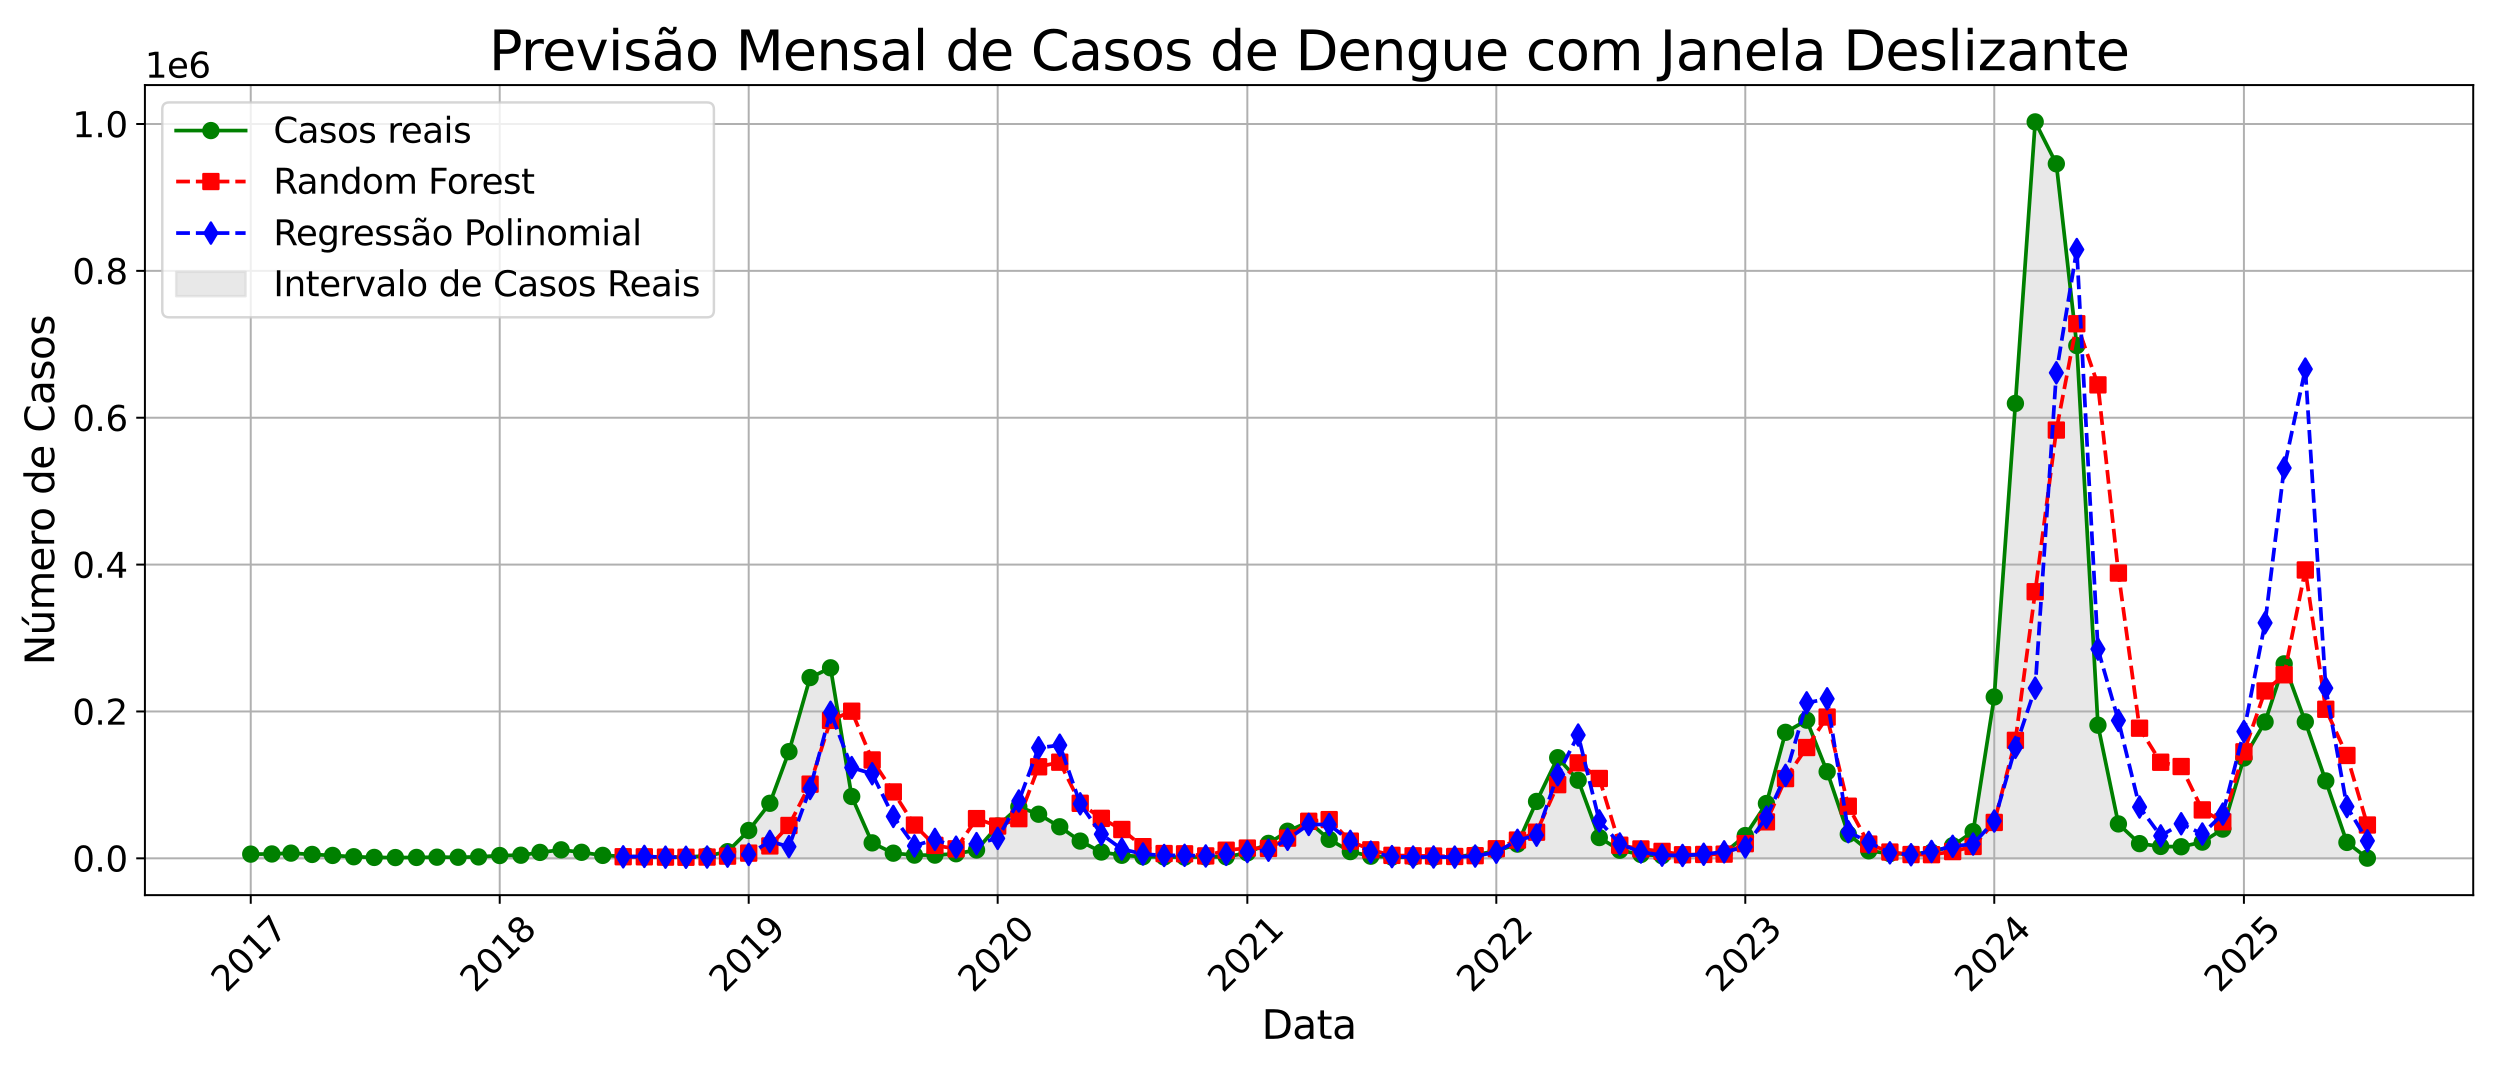 <?xml version="1.0" encoding="utf-8" standalone="no"?>
<!DOCTYPE svg PUBLIC "-//W3C//DTD SVG 1.1//EN"
  "http://www.w3.org/Graphics/SVG/1.1/DTD/svg11.dtd">
<svg xmlns:xlink="http://www.w3.org/1999/xlink" width="1008pt" height="432pt" viewBox="0 0 1008 432" xmlns="http://www.w3.org/2000/svg" version="1.1">
 <defs>
  <style type="text/css">*{stroke-linejoin: round; stroke-linecap: butt}</style>
 </defs>
 <g id="figure_1">
  <g id="patch_1">
   <path d="M 0 432 
L 1008 432 
L 1008 0 
L 0 0 
z
" style="fill: #ffffff"/>
  </g>
  <g id="axes_1">
   <g id="patch_2">
    <path d="M 58.43 360.925 
L 997.2 360.925 
L 997.2 34.305 
L 58.43 34.305 
z
" style="fill: #ffffff"/>
   </g>
   <g id="FillBetweenPolyCollection_1">
    <defs>
     <path id="m798e31716b" d="M 101.101 -85.921 
L 101.101 -87.617 
L 109.627 -87.68 
L 117.328 -88.017 
L 125.854 -87.489 
L 134.105 -87.086 
L 142.631 -86.563 
L 150.882 -86.284 
L 159.408 -86.229 
L 167.934 -86.28 
L 176.185 -86.379 
L 184.711 -86.354 
L 192.962 -86.494 
L 201.488 -87.056 
L 210.014 -87.176 
L 217.715 -88.308 
L 226.241 -89.345 
L 234.492 -88.352 
L 243.018 -87.106 
L 251.269 -86.748 
L 259.795 -86.429 
L 268.321 -86.331 
L 276.572 -86.469 
L 285.098 -86.89 
L 293.349 -88.605 
L 301.875 -97.154 
L 310.401 -108.111 
L 318.102 -128.938 
L 326.628 -158.806 
L 334.879 -162.738 
L 343.405 -110.859 
L 351.656 -92.151 
L 360.182 -87.994 
L 368.708 -87.222 
L 376.959 -87.221 
L 385.485 -87.768 
L 393.736 -89.287 
L 402.262 -98.941 
L 410.788 -106.653 
L 418.764 -103.705 
L 427.29 -98.643 
L 435.541 -92.87 
L 444.067 -88.463 
L 452.318 -87.151 
L 460.844 -86.579 
L 469.37 -86.472 
L 477.621 -86.414 
L 486.148 -86.475 
L 494.398 -86.541 
L 502.925 -88.122 
L 511.451 -91.94 
L 519.151 -96.849 
L 527.677 -100.597 
L 535.928 -93.587 
L 544.454 -88.637 
L 552.705 -86.783 
L 561.232 -86.419 
L 569.758 -86.343 
L 578.009 -86.332 
L 586.535 -86.625 
L 594.786 -87.341 
L 603.312 -88.871 
L 611.838 -91.658 
L 619.538 -108.858 
L 628.065 -126.496 
L 636.316 -117.41 
L 644.842 -94.302 
L 653.093 -89.191 
L 661.619 -87.481 
L 670.145 -86.971 
L 678.396 -87.113 
L 686.922 -87.449 
L 695.173 -88.021 
L 703.699 -95.098 
L 712.225 -108.021 
L 719.926 -136.718 
L 728.452 -141.627 
L 736.703 -120.845 
L 745.229 -95.67 
L 753.48 -88.954 
L 762.006 -87.823 
L 770.532 -87.704 
L 778.783 -88.356 
L 787.309 -91.02 
L 795.56 -96.683 
L 804.086 -150.987 
L 812.612 -269.34 
L 820.588 -382.849 
L 829.114 -365.964 
L 837.365 -292.663 
L 845.891 -139.609 
L 854.142 -99.794 
L 862.668 -91.85 
L 871.194 -90.713 
L 879.445 -90.587 
L 887.971 -92.463 
L 896.222 -97.713 
L 904.748 -126.377 
L 913.274 -140.914 
L 920.975 -164.332 
L 929.501 -140.946 
L 937.752 -117.127 
L 946.278 -92.34 
L 954.529 -85.991 
L 954.529 -85.921 
L 954.529 -85.921 
L 946.278 -85.921 
L 937.752 -85.921 
L 929.501 -85.921 
L 920.975 -85.921 
L 913.274 -85.921 
L 904.748 -85.921 
L 896.222 -85.921 
L 887.971 -85.921 
L 879.445 -85.921 
L 871.194 -85.921 
L 862.668 -85.921 
L 854.142 -85.921 
L 845.891 -85.921 
L 837.365 -85.921 
L 829.114 -85.921 
L 820.588 -85.921 
L 812.612 -85.921 
L 804.086 -85.921 
L 795.56 -85.921 
L 787.309 -85.921 
L 778.783 -85.921 
L 770.532 -85.921 
L 762.006 -85.921 
L 753.48 -85.921 
L 745.229 -85.921 
L 736.703 -85.921 
L 728.452 -85.921 
L 719.926 -85.921 
L 712.225 -85.921 
L 703.699 -85.921 
L 695.173 -85.921 
L 686.922 -85.921 
L 678.396 -85.921 
L 670.145 -85.921 
L 661.619 -85.921 
L 653.093 -85.921 
L 644.842 -85.921 
L 636.316 -85.921 
L 628.065 -85.921 
L 619.538 -85.921 
L 611.838 -85.921 
L 603.312 -85.921 
L 594.786 -85.921 
L 586.535 -85.921 
L 578.009 -85.921 
L 569.758 -85.921 
L 561.232 -85.921 
L 552.705 -85.921 
L 544.454 -85.921 
L 535.928 -85.921 
L 527.677 -85.921 
L 519.151 -85.921 
L 511.451 -85.921 
L 502.925 -85.921 
L 494.398 -85.921 
L 486.148 -85.921 
L 477.621 -85.921 
L 469.37 -85.921 
L 460.844 -85.921 
L 452.318 -85.921 
L 444.067 -85.921 
L 435.541 -85.921 
L 427.29 -85.921 
L 418.764 -85.921 
L 410.788 -85.921 
L 402.262 -85.921 
L 393.736 -85.921 
L 385.485 -85.921 
L 376.959 -85.921 
L 368.708 -85.921 
L 360.182 -85.921 
L 351.656 -85.921 
L 343.405 -85.921 
L 334.879 -85.921 
L 326.628 -85.921 
L 318.102 -85.921 
L 310.401 -85.921 
L 301.875 -85.921 
L 293.349 -85.921 
L 285.098 -85.921 
L 276.572 -85.921 
L 268.321 -85.921 
L 259.795 -85.921 
L 251.269 -85.921 
L 243.018 -85.921 
L 234.492 -85.921 
L 226.241 -85.921 
L 217.715 -85.921 
L 210.014 -85.921 
L 201.488 -85.921 
L 192.962 -85.921 
L 184.711 -85.921 
L 176.185 -85.921 
L 167.934 -85.921 
L 159.408 -85.921 
L 150.882 -85.921 
L 142.631 -85.921 
L 134.105 -85.921 
L 125.854 -85.921 
L 117.328 -85.921 
L 109.627 -85.921 
L 101.101 -85.921 
z
" style="stroke: #d3d3d3; stroke-opacity: 0.5"/>
    </defs>
    <g clip-path="url(#pc70ede057c)">
     <use xlink:href="#m798e31716b" x="0" y="432" style="fill: #d3d3d3; fill-opacity: 0.5; stroke: #d3d3d3; stroke-opacity: 0.5"/>
    </g>
   </g>
   <g id="matplotlib.axis_1">
    <g id="xtick_1">
     <g id="line2d_1">
      <path d="M 101.101 360.925 
L 101.101 34.305 
" clip-path="url(#pc70ede057c)" style="fill: none; stroke: #b0b0b0; stroke-width: 0.8; stroke-linecap: square"/>
     </g>
     <g id="line2d_2">
      <defs>
       <path id="m85fd62fc26" d="M 0 0 
L 0 3.5 
" style="stroke: #000000; stroke-width: 0.8"/>
      </defs>
      <g>
       <use xlink:href="#m85fd62fc26" x="101.101" y="360.925" style="stroke: #000000; stroke-width: 0.8"/>
      </g>
     </g>
     <g id="text_1">
      <!-- 2017 -->
      <g transform="translate(91.236 400.642) rotate(-45) scale(0.14 -0.14)">
       <defs>
        <path id="DejaVuSans-32" d="M 1228 531 
L 3431 531 
L 3431 0 
L 469 0 
L 469 531 
Q 828 903 1448 1529 
Q 2069 2156 2228 2338 
Q 2531 2678 2651 2914 
Q 2772 3150 2772 3378 
Q 2772 3750 2511 3984 
Q 2250 4219 1831 4219 
Q 1534 4219 1204 4116 
Q 875 4013 500 3803 
L 500 4441 
Q 881 4594 1212 4672 
Q 1544 4750 1819 4750 
Q 2544 4750 2975 4387 
Q 3406 4025 3406 3419 
Q 3406 3131 3298 2873 
Q 3191 2616 2906 2266 
Q 2828 2175 2409 1742 
Q 1991 1309 1228 531 
z
" transform="scale(0.016)"/>
        <path id="DejaVuSans-30" d="M 2034 4250 
Q 1547 4250 1301 3770 
Q 1056 3291 1056 2328 
Q 1056 1369 1301 889 
Q 1547 409 2034 409 
Q 2525 409 2770 889 
Q 3016 1369 3016 2328 
Q 3016 3291 2770 3770 
Q 2525 4250 2034 4250 
z
M 2034 4750 
Q 2819 4750 3233 4129 
Q 3647 3509 3647 2328 
Q 3647 1150 3233 529 
Q 2819 -91 2034 -91 
Q 1250 -91 836 529 
Q 422 1150 422 2328 
Q 422 3509 836 4129 
Q 1250 4750 2034 4750 
z
" transform="scale(0.016)"/>
        <path id="DejaVuSans-31" d="M 794 531 
L 1825 531 
L 1825 4091 
L 703 3866 
L 703 4441 
L 1819 4666 
L 2450 4666 
L 2450 531 
L 3481 531 
L 3481 0 
L 794 0 
L 794 531 
z
" transform="scale(0.016)"/>
        <path id="DejaVuSans-37" d="M 525 4666 
L 3525 4666 
L 3525 4397 
L 1831 0 
L 1172 0 
L 2766 4134 
L 525 4134 
L 525 4666 
z
" transform="scale(0.016)"/>
       </defs>
       <use xlink:href="#DejaVuSans-32"/>
       <use xlink:href="#DejaVuSans-30" transform="translate(63.623 0)"/>
       <use xlink:href="#DejaVuSans-31" transform="translate(127.246 0)"/>
       <use xlink:href="#DejaVuSans-37" transform="translate(190.869 0)"/>
      </g>
     </g>
    </g>
    <g id="xtick_2">
     <g id="line2d_3">
      <path d="M 201.488 360.925 
L 201.488 34.305 
" clip-path="url(#pc70ede057c)" style="fill: none; stroke: #b0b0b0; stroke-width: 0.8; stroke-linecap: square"/>
     </g>
     <g id="line2d_4">
      <g>
       <use xlink:href="#m85fd62fc26" x="201.488" y="360.925" style="stroke: #000000; stroke-width: 0.8"/>
      </g>
     </g>
     <g id="text_2">
      <!-- 2018 -->
      <g transform="translate(191.623 400.642) rotate(-45) scale(0.14 -0.14)">
       <defs>
        <path id="DejaVuSans-38" d="M 2034 2216 
Q 1584 2216 1326 1975 
Q 1069 1734 1069 1313 
Q 1069 891 1326 650 
Q 1584 409 2034 409 
Q 2484 409 2743 651 
Q 3003 894 3003 1313 
Q 3003 1734 2745 1975 
Q 2488 2216 2034 2216 
z
M 1403 2484 
Q 997 2584 770 2862 
Q 544 3141 544 3541 
Q 544 4100 942 4425 
Q 1341 4750 2034 4750 
Q 2731 4750 3128 4425 
Q 3525 4100 3525 3541 
Q 3525 3141 3298 2862 
Q 3072 2584 2669 2484 
Q 3125 2378 3379 2068 
Q 3634 1759 3634 1313 
Q 3634 634 3220 271 
Q 2806 -91 2034 -91 
Q 1263 -91 848 271 
Q 434 634 434 1313 
Q 434 1759 690 2068 
Q 947 2378 1403 2484 
z
M 1172 3481 
Q 1172 3119 1398 2916 
Q 1625 2713 2034 2713 
Q 2441 2713 2670 2916 
Q 2900 3119 2900 3481 
Q 2900 3844 2670 4047 
Q 2441 4250 2034 4250 
Q 1625 4250 1398 4047 
Q 1172 3844 1172 3481 
z
" transform="scale(0.016)"/>
       </defs>
       <use xlink:href="#DejaVuSans-32"/>
       <use xlink:href="#DejaVuSans-30" transform="translate(63.623 0)"/>
       <use xlink:href="#DejaVuSans-31" transform="translate(127.246 0)"/>
       <use xlink:href="#DejaVuSans-38" transform="translate(190.869 0)"/>
      </g>
     </g>
    </g>
    <g id="xtick_3">
     <g id="line2d_5">
      <path d="M 301.875 360.925 
L 301.875 34.305 
" clip-path="url(#pc70ede057c)" style="fill: none; stroke: #b0b0b0; stroke-width: 0.8; stroke-linecap: square"/>
     </g>
     <g id="line2d_6">
      <g>
       <use xlink:href="#m85fd62fc26" x="301.875" y="360.925" style="stroke: #000000; stroke-width: 0.8"/>
      </g>
     </g>
     <g id="text_3">
      <!-- 2019 -->
      <g transform="translate(292.01 400.642) rotate(-45) scale(0.14 -0.14)">
       <defs>
        <path id="DejaVuSans-39" d="M 703 97 
L 703 672 
Q 941 559 1184 500 
Q 1428 441 1663 441 
Q 2288 441 2617 861 
Q 2947 1281 2994 2138 
Q 2813 1869 2534 1725 
Q 2256 1581 1919 1581 
Q 1219 1581 811 2004 
Q 403 2428 403 3163 
Q 403 3881 828 4315 
Q 1253 4750 1959 4750 
Q 2769 4750 3195 4129 
Q 3622 3509 3622 2328 
Q 3622 1225 3098 567 
Q 2575 -91 1691 -91 
Q 1453 -91 1209 -44 
Q 966 3 703 97 
z
M 1959 2075 
Q 2384 2075 2632 2365 
Q 2881 2656 2881 3163 
Q 2881 3666 2632 3958 
Q 2384 4250 1959 4250 
Q 1534 4250 1286 3958 
Q 1038 3666 1038 3163 
Q 1038 2656 1286 2365 
Q 1534 2075 1959 2075 
z
" transform="scale(0.016)"/>
       </defs>
       <use xlink:href="#DejaVuSans-32"/>
       <use xlink:href="#DejaVuSans-30" transform="translate(63.623 0)"/>
       <use xlink:href="#DejaVuSans-31" transform="translate(127.246 0)"/>
       <use xlink:href="#DejaVuSans-39" transform="translate(190.869 0)"/>
      </g>
     </g>
    </g>
    <g id="xtick_4">
     <g id="line2d_7">
      <path d="M 402.262 360.925 
L 402.262 34.305 
" clip-path="url(#pc70ede057c)" style="fill: none; stroke: #b0b0b0; stroke-width: 0.8; stroke-linecap: square"/>
     </g>
     <g id="line2d_8">
      <g>
       <use xlink:href="#m85fd62fc26" x="402.262" y="360.925" style="stroke: #000000; stroke-width: 0.8"/>
      </g>
     </g>
     <g id="text_4">
      <!-- 2020 -->
      <g transform="translate(392.397 400.642) rotate(-45) scale(0.14 -0.14)">
       <use xlink:href="#DejaVuSans-32"/>
       <use xlink:href="#DejaVuSans-30" transform="translate(63.623 0)"/>
       <use xlink:href="#DejaVuSans-32" transform="translate(127.246 0)"/>
       <use xlink:href="#DejaVuSans-30" transform="translate(190.869 0)"/>
      </g>
     </g>
    </g>
    <g id="xtick_5">
     <g id="line2d_9">
      <path d="M 502.925 360.925 
L 502.925 34.305 
" clip-path="url(#pc70ede057c)" style="fill: none; stroke: #b0b0b0; stroke-width: 0.8; stroke-linecap: square"/>
     </g>
     <g id="line2d_10">
      <g>
       <use xlink:href="#m85fd62fc26" x="502.925" y="360.925" style="stroke: #000000; stroke-width: 0.8"/>
      </g>
     </g>
     <g id="text_5">
      <!-- 2021 -->
      <g transform="translate(493.059 400.642) rotate(-45) scale(0.14 -0.14)">
       <use xlink:href="#DejaVuSans-32"/>
       <use xlink:href="#DejaVuSans-30" transform="translate(63.623 0)"/>
       <use xlink:href="#DejaVuSans-32" transform="translate(127.246 0)"/>
       <use xlink:href="#DejaVuSans-31" transform="translate(190.869 0)"/>
      </g>
     </g>
    </g>
    <g id="xtick_6">
     <g id="line2d_11">
      <path d="M 603.312 360.925 
L 603.312 34.305 
" clip-path="url(#pc70ede057c)" style="fill: none; stroke: #b0b0b0; stroke-width: 0.8; stroke-linecap: square"/>
     </g>
     <g id="line2d_12">
      <g>
       <use xlink:href="#m85fd62fc26" x="603.312" y="360.925" style="stroke: #000000; stroke-width: 0.8"/>
      </g>
     </g>
     <g id="text_6">
      <!-- 2022 -->
      <g transform="translate(593.446 400.642) rotate(-45) scale(0.14 -0.14)">
       <use xlink:href="#DejaVuSans-32"/>
       <use xlink:href="#DejaVuSans-30" transform="translate(63.623 0)"/>
       <use xlink:href="#DejaVuSans-32" transform="translate(127.246 0)"/>
       <use xlink:href="#DejaVuSans-32" transform="translate(190.869 0)"/>
      </g>
     </g>
    </g>
    <g id="xtick_7">
     <g id="line2d_13">
      <path d="M 703.699 360.925 
L 703.699 34.305 
" clip-path="url(#pc70ede057c)" style="fill: none; stroke: #b0b0b0; stroke-width: 0.8; stroke-linecap: square"/>
     </g>
     <g id="line2d_14">
      <g>
       <use xlink:href="#m85fd62fc26" x="703.699" y="360.925" style="stroke: #000000; stroke-width: 0.8"/>
      </g>
     </g>
     <g id="text_7">
      <!-- 2023 -->
      <g transform="translate(693.833 400.642) rotate(-45) scale(0.14 -0.14)">
       <defs>
        <path id="DejaVuSans-33" d="M 2597 2516 
Q 3050 2419 3304 2112 
Q 3559 1806 3559 1356 
Q 3559 666 3084 287 
Q 2609 -91 1734 -91 
Q 1441 -91 1130 -33 
Q 819 25 488 141 
L 488 750 
Q 750 597 1062 519 
Q 1375 441 1716 441 
Q 2309 441 2620 675 
Q 2931 909 2931 1356 
Q 2931 1769 2642 2001 
Q 2353 2234 1838 2234 
L 1294 2234 
L 1294 2753 
L 1863 2753 
Q 2328 2753 2575 2939 
Q 2822 3125 2822 3475 
Q 2822 3834 2567 4026 
Q 2313 4219 1838 4219 
Q 1578 4219 1281 4162 
Q 984 4106 628 3988 
L 628 4550 
Q 988 4650 1302 4700 
Q 1616 4750 1894 4750 
Q 2613 4750 3031 4423 
Q 3450 4097 3450 3541 
Q 3450 3153 3228 2886 
Q 3006 2619 2597 2516 
z
" transform="scale(0.016)"/>
       </defs>
       <use xlink:href="#DejaVuSans-32"/>
       <use xlink:href="#DejaVuSans-30" transform="translate(63.623 0)"/>
       <use xlink:href="#DejaVuSans-32" transform="translate(127.246 0)"/>
       <use xlink:href="#DejaVuSans-33" transform="translate(190.869 0)"/>
      </g>
     </g>
    </g>
    <g id="xtick_8">
     <g id="line2d_15">
      <path d="M 804.086 360.925 
L 804.086 34.305 
" clip-path="url(#pc70ede057c)" style="fill: none; stroke: #b0b0b0; stroke-width: 0.8; stroke-linecap: square"/>
     </g>
     <g id="line2d_16">
      <g>
       <use xlink:href="#m85fd62fc26" x="804.086" y="360.925" style="stroke: #000000; stroke-width: 0.8"/>
      </g>
     </g>
     <g id="text_8">
      <!-- 2024 -->
      <g transform="translate(794.22 400.642) rotate(-45) scale(0.14 -0.14)">
       <defs>
        <path id="DejaVuSans-34" d="M 2419 4116 
L 825 1625 
L 2419 1625 
L 2419 4116 
z
M 2253 4666 
L 3047 4666 
L 3047 1625 
L 3713 1625 
L 3713 1100 
L 3047 1100 
L 3047 0 
L 2419 0 
L 2419 1100 
L 313 1100 
L 313 1709 
L 2253 4666 
z
" transform="scale(0.016)"/>
       </defs>
       <use xlink:href="#DejaVuSans-32"/>
       <use xlink:href="#DejaVuSans-30" transform="translate(63.623 0)"/>
       <use xlink:href="#DejaVuSans-32" transform="translate(127.246 0)"/>
       <use xlink:href="#DejaVuSans-34" transform="translate(190.869 0)"/>
      </g>
     </g>
    </g>
    <g id="xtick_9">
     <g id="line2d_17">
      <path d="M 904.748 360.925 
L 904.748 34.305 
" clip-path="url(#pc70ede057c)" style="fill: none; stroke: #b0b0b0; stroke-width: 0.8; stroke-linecap: square"/>
     </g>
     <g id="line2d_18">
      <g>
       <use xlink:href="#m85fd62fc26" x="904.748" y="360.925" style="stroke: #000000; stroke-width: 0.8"/>
      </g>
     </g>
     <g id="text_9">
      <!-- 2025 -->
      <g transform="translate(894.882 400.642) rotate(-45) scale(0.14 -0.14)">
       <defs>
        <path id="DejaVuSans-35" d="M 691 4666 
L 3169 4666 
L 3169 4134 
L 1269 4134 
L 1269 2991 
Q 1406 3038 1543 3061 
Q 1681 3084 1819 3084 
Q 2600 3084 3056 2656 
Q 3513 2228 3513 1497 
Q 3513 744 3044 326 
Q 2575 -91 1722 -91 
Q 1428 -91 1123 -41 
Q 819 9 494 109 
L 494 744 
Q 775 591 1075 516 
Q 1375 441 1709 441 
Q 2250 441 2565 725 
Q 2881 1009 2881 1497 
Q 2881 1984 2565 2268 
Q 2250 2553 1709 2553 
Q 1456 2553 1204 2497 
Q 953 2441 691 2322 
L 691 4666 
z
" transform="scale(0.016)"/>
       </defs>
       <use xlink:href="#DejaVuSans-32"/>
       <use xlink:href="#DejaVuSans-30" transform="translate(63.623 0)"/>
       <use xlink:href="#DejaVuSans-32" transform="translate(127.246 0)"/>
       <use xlink:href="#DejaVuSans-35" transform="translate(190.869 0)"/>
      </g>
     </g>
    </g>
    <g id="text_10">
     <!-- Data -->
     <g transform="translate(508.714 418.858) scale(0.16 -0.16)">
      <defs>
       <path id="DejaVuSans-44" d="M 1259 4147 
L 1259 519 
L 2022 519 
Q 2988 519 3436 956 
Q 3884 1394 3884 2338 
Q 3884 3275 3436 3711 
Q 2988 4147 2022 4147 
L 1259 4147 
z
M 628 4666 
L 1925 4666 
Q 3281 4666 3915 4102 
Q 4550 3538 4550 2338 
Q 4550 1131 3912 565 
Q 3275 0 1925 0 
L 628 0 
L 628 4666 
z
" transform="scale(0.016)"/>
       <path id="DejaVuSans-61" d="M 2194 1759 
Q 1497 1759 1228 1600 
Q 959 1441 959 1056 
Q 959 750 1161 570 
Q 1363 391 1709 391 
Q 2188 391 2477 730 
Q 2766 1069 2766 1631 
L 2766 1759 
L 2194 1759 
z
M 3341 1997 
L 3341 0 
L 2766 0 
L 2766 531 
Q 2569 213 2275 61 
Q 1981 -91 1556 -91 
Q 1019 -91 701 211 
Q 384 513 384 1019 
Q 384 1609 779 1909 
Q 1175 2209 1959 2209 
L 2766 2209 
L 2766 2266 
Q 2766 2663 2505 2880 
Q 2244 3097 1772 3097 
Q 1472 3097 1187 3025 
Q 903 2953 641 2809 
L 641 3341 
Q 956 3463 1253 3523 
Q 1550 3584 1831 3584 
Q 2591 3584 2966 3190 
Q 3341 2797 3341 1997 
z
" transform="scale(0.016)"/>
       <path id="DejaVuSans-74" d="M 1172 4494 
L 1172 3500 
L 2356 3500 
L 2356 3053 
L 1172 3053 
L 1172 1153 
Q 1172 725 1289 603 
Q 1406 481 1766 481 
L 2356 481 
L 2356 0 
L 1766 0 
Q 1100 0 847 248 
Q 594 497 594 1153 
L 594 3053 
L 172 3053 
L 172 3500 
L 594 3500 
L 594 4494 
L 1172 4494 
z
" transform="scale(0.016)"/>
      </defs>
      <use xlink:href="#DejaVuSans-44"/>
      <use xlink:href="#DejaVuSans-61" transform="translate(77.002 0)"/>
      <use xlink:href="#DejaVuSans-74" transform="translate(138.281 0)"/>
      <use xlink:href="#DejaVuSans-61" transform="translate(177.49 0)"/>
     </g>
    </g>
   </g>
   <g id="matplotlib.axis_2">
    <g id="ytick_1">
     <g id="line2d_19">
      <path d="M 58.43 346.079 
L 997.2 346.079 
" clip-path="url(#pc70ede057c)" style="fill: none; stroke: #b0b0b0; stroke-width: 0.8; stroke-linecap: square"/>
     </g>
     <g id="line2d_20">
      <defs>
       <path id="m88888b025a" d="M 0 0 
L -3.5 0 
" style="stroke: #000000; stroke-width: 0.8"/>
      </defs>
      <g>
       <use xlink:href="#m88888b025a" x="58.43" y="346.079" style="stroke: #000000; stroke-width: 0.8"/>
      </g>
     </g>
     <g id="text_11">
      <!-- 0.0 -->
      <g transform="translate(29.166 351.398) scale(0.14 -0.14)">
       <defs>
        <path id="DejaVuSans-2e" d="M 684 794 
L 1344 794 
L 1344 0 
L 684 0 
L 684 794 
z
" transform="scale(0.016)"/>
       </defs>
       <use xlink:href="#DejaVuSans-30"/>
       <use xlink:href="#DejaVuSans-2e" transform="translate(63.623 0)"/>
       <use xlink:href="#DejaVuSans-30" transform="translate(95.41 0)"/>
      </g>
     </g>
    </g>
    <g id="ytick_2">
     <g id="line2d_21">
      <path d="M 58.43 286.864 
L 997.2 286.864 
" clip-path="url(#pc70ede057c)" style="fill: none; stroke: #b0b0b0; stroke-width: 0.8; stroke-linecap: square"/>
     </g>
     <g id="line2d_22">
      <g>
       <use xlink:href="#m88888b025a" x="58.43" y="286.864" style="stroke: #000000; stroke-width: 0.8"/>
      </g>
     </g>
     <g id="text_12">
      <!-- 0.2 -->
      <g transform="translate(29.166 292.183) scale(0.14 -0.14)">
       <use xlink:href="#DejaVuSans-30"/>
       <use xlink:href="#DejaVuSans-2e" transform="translate(63.623 0)"/>
       <use xlink:href="#DejaVuSans-32" transform="translate(95.41 0)"/>
      </g>
     </g>
    </g>
    <g id="ytick_3">
     <g id="line2d_23">
      <path d="M 58.43 227.65 
L 997.2 227.65 
" clip-path="url(#pc70ede057c)" style="fill: none; stroke: #b0b0b0; stroke-width: 0.8; stroke-linecap: square"/>
     </g>
     <g id="line2d_24">
      <g>
       <use xlink:href="#m88888b025a" x="58.43" y="227.65" style="stroke: #000000; stroke-width: 0.8"/>
      </g>
     </g>
     <g id="text_13">
      <!-- 0.4 -->
      <g transform="translate(29.166 232.969) scale(0.14 -0.14)">
       <use xlink:href="#DejaVuSans-30"/>
       <use xlink:href="#DejaVuSans-2e" transform="translate(63.623 0)"/>
       <use xlink:href="#DejaVuSans-34" transform="translate(95.41 0)"/>
      </g>
     </g>
    </g>
    <g id="ytick_4">
     <g id="line2d_25">
      <path d="M 58.43 168.435 
L 997.2 168.435 
" clip-path="url(#pc70ede057c)" style="fill: none; stroke: #b0b0b0; stroke-width: 0.8; stroke-linecap: square"/>
     </g>
     <g id="line2d_26">
      <g>
       <use xlink:href="#m88888b025a" x="58.43" y="168.435" style="stroke: #000000; stroke-width: 0.8"/>
      </g>
     </g>
     <g id="text_14">
      <!-- 0.6 -->
      <g transform="translate(29.166 173.754) scale(0.14 -0.14)">
       <defs>
        <path id="DejaVuSans-36" d="M 2113 2584 
Q 1688 2584 1439 2293 
Q 1191 2003 1191 1497 
Q 1191 994 1439 701 
Q 1688 409 2113 409 
Q 2538 409 2786 701 
Q 3034 994 3034 1497 
Q 3034 2003 2786 2293 
Q 2538 2584 2113 2584 
z
M 3366 4563 
L 3366 3988 
Q 3128 4100 2886 4159 
Q 2644 4219 2406 4219 
Q 1781 4219 1451 3797 
Q 1122 3375 1075 2522 
Q 1259 2794 1537 2939 
Q 1816 3084 2150 3084 
Q 2853 3084 3261 2657 
Q 3669 2231 3669 1497 
Q 3669 778 3244 343 
Q 2819 -91 2113 -91 
Q 1303 -91 875 529 
Q 447 1150 447 2328 
Q 447 3434 972 4092 
Q 1497 4750 2381 4750 
Q 2619 4750 2861 4703 
Q 3103 4656 3366 4563 
z
" transform="scale(0.016)"/>
       </defs>
       <use xlink:href="#DejaVuSans-30"/>
       <use xlink:href="#DejaVuSans-2e" transform="translate(63.623 0)"/>
       <use xlink:href="#DejaVuSans-36" transform="translate(95.41 0)"/>
      </g>
     </g>
    </g>
    <g id="ytick_5">
     <g id="line2d_27">
      <path d="M 58.43 109.221 
L 997.2 109.221 
" clip-path="url(#pc70ede057c)" style="fill: none; stroke: #b0b0b0; stroke-width: 0.8; stroke-linecap: square"/>
     </g>
     <g id="line2d_28">
      <g>
       <use xlink:href="#m88888b025a" x="58.43" y="109.221" style="stroke: #000000; stroke-width: 0.8"/>
      </g>
     </g>
     <g id="text_15">
      <!-- 0.8 -->
      <g transform="translate(29.166 114.539) scale(0.14 -0.14)">
       <use xlink:href="#DejaVuSans-30"/>
       <use xlink:href="#DejaVuSans-2e" transform="translate(63.623 0)"/>
       <use xlink:href="#DejaVuSans-38" transform="translate(95.41 0)"/>
      </g>
     </g>
    </g>
    <g id="ytick_6">
     <g id="line2d_29">
      <path d="M 58.43 50.006 
L 997.2 50.006 
" clip-path="url(#pc70ede057c)" style="fill: none; stroke: #b0b0b0; stroke-width: 0.8; stroke-linecap: square"/>
     </g>
     <g id="line2d_30">
      <g>
       <use xlink:href="#m88888b025a" x="58.43" y="50.006" style="stroke: #000000; stroke-width: 0.8"/>
      </g>
     </g>
     <g id="text_16">
      <!-- 1.0 -->
      <g transform="translate(29.166 55.325) scale(0.14 -0.14)">
       <use xlink:href="#DejaVuSans-31"/>
       <use xlink:href="#DejaVuSans-2e" transform="translate(63.623 0)"/>
       <use xlink:href="#DejaVuSans-30" transform="translate(95.41 0)"/>
      </g>
     </g>
    </g>
    <g id="text_17">
     <!-- Número de Casos -->
     <g transform="translate(21.838 268.194) rotate(-90) scale(0.16 -0.16)">
      <defs>
       <path id="DejaVuSans-4e" d="M 628 4666 
L 1478 4666 
L 3547 763 
L 3547 4666 
L 4159 4666 
L 4159 0 
L 3309 0 
L 1241 3903 
L 1241 0 
L 628 0 
L 628 4666 
z
" transform="scale(0.016)"/>
       <path id="DejaVuSans-fa" d="M 544 1381 
L 544 3500 
L 1119 3500 
L 1119 1403 
Q 1119 906 1312 657 
Q 1506 409 1894 409 
Q 2359 409 2629 706 
Q 2900 1003 2900 1516 
L 2900 3500 
L 3475 3500 
L 3475 0 
L 2900 0 
L 2900 538 
Q 2691 219 2414 64 
Q 2138 -91 1772 -91 
Q 1169 -91 856 284 
Q 544 659 544 1381 
z
M 1991 3584 
L 1991 3584 
z
M 2418 5119 
L 3040 5119 
L 2022 3944 
L 1543 3944 
L 2418 5119 
z
" transform="scale(0.016)"/>
       <path id="DejaVuSans-6d" d="M 3328 2828 
Q 3544 3216 3844 3400 
Q 4144 3584 4550 3584 
Q 5097 3584 5394 3201 
Q 5691 2819 5691 2113 
L 5691 0 
L 5113 0 
L 5113 2094 
Q 5113 2597 4934 2840 
Q 4756 3084 4391 3084 
Q 3944 3084 3684 2787 
Q 3425 2491 3425 1978 
L 3425 0 
L 2847 0 
L 2847 2094 
Q 2847 2600 2669 2842 
Q 2491 3084 2119 3084 
Q 1678 3084 1418 2786 
Q 1159 2488 1159 1978 
L 1159 0 
L 581 0 
L 581 3500 
L 1159 3500 
L 1159 2956 
Q 1356 3278 1631 3431 
Q 1906 3584 2284 3584 
Q 2666 3584 2933 3390 
Q 3200 3197 3328 2828 
z
" transform="scale(0.016)"/>
       <path id="DejaVuSans-65" d="M 3597 1894 
L 3597 1613 
L 953 1613 
Q 991 1019 1311 708 
Q 1631 397 2203 397 
Q 2534 397 2845 478 
Q 3156 559 3463 722 
L 3463 178 
Q 3153 47 2828 -22 
Q 2503 -91 2169 -91 
Q 1331 -91 842 396 
Q 353 884 353 1716 
Q 353 2575 817 3079 
Q 1281 3584 2069 3584 
Q 2775 3584 3186 3129 
Q 3597 2675 3597 1894 
z
M 3022 2063 
Q 3016 2534 2758 2815 
Q 2500 3097 2075 3097 
Q 1594 3097 1305 2825 
Q 1016 2553 972 2059 
L 3022 2063 
z
" transform="scale(0.016)"/>
       <path id="DejaVuSans-72" d="M 2631 2963 
Q 2534 3019 2420 3045 
Q 2306 3072 2169 3072 
Q 1681 3072 1420 2755 
Q 1159 2438 1159 1844 
L 1159 0 
L 581 0 
L 581 3500 
L 1159 3500 
L 1159 2956 
Q 1341 3275 1631 3429 
Q 1922 3584 2338 3584 
Q 2397 3584 2469 3576 
Q 2541 3569 2628 3553 
L 2631 2963 
z
" transform="scale(0.016)"/>
       <path id="DejaVuSans-6f" d="M 1959 3097 
Q 1497 3097 1228 2736 
Q 959 2375 959 1747 
Q 959 1119 1226 758 
Q 1494 397 1959 397 
Q 2419 397 2687 759 
Q 2956 1122 2956 1747 
Q 2956 2369 2687 2733 
Q 2419 3097 1959 3097 
z
M 1959 3584 
Q 2709 3584 3137 3096 
Q 3566 2609 3566 1747 
Q 3566 888 3137 398 
Q 2709 -91 1959 -91 
Q 1206 -91 779 398 
Q 353 888 353 1747 
Q 353 2609 779 3096 
Q 1206 3584 1959 3584 
z
" transform="scale(0.016)"/>
       <path id="DejaVuSans-20" transform="scale(0.016)"/>
       <path id="DejaVuSans-64" d="M 2906 2969 
L 2906 4863 
L 3481 4863 
L 3481 0 
L 2906 0 
L 2906 525 
Q 2725 213 2448 61 
Q 2172 -91 1784 -91 
Q 1150 -91 751 415 
Q 353 922 353 1747 
Q 353 2572 751 3078 
Q 1150 3584 1784 3584 
Q 2172 3584 2448 3432 
Q 2725 3281 2906 2969 
z
M 947 1747 
Q 947 1113 1208 752 
Q 1469 391 1925 391 
Q 2381 391 2643 752 
Q 2906 1113 2906 1747 
Q 2906 2381 2643 2742 
Q 2381 3103 1925 3103 
Q 1469 3103 1208 2742 
Q 947 2381 947 1747 
z
" transform="scale(0.016)"/>
       <path id="DejaVuSans-43" d="M 4122 4306 
L 4122 3641 
Q 3803 3938 3442 4084 
Q 3081 4231 2675 4231 
Q 1875 4231 1450 3742 
Q 1025 3253 1025 2328 
Q 1025 1406 1450 917 
Q 1875 428 2675 428 
Q 3081 428 3442 575 
Q 3803 722 4122 1019 
L 4122 359 
Q 3791 134 3420 21 
Q 3050 -91 2638 -91 
Q 1578 -91 968 557 
Q 359 1206 359 2328 
Q 359 3453 968 4101 
Q 1578 4750 2638 4750 
Q 3056 4750 3426 4639 
Q 3797 4528 4122 4306 
z
" transform="scale(0.016)"/>
       <path id="DejaVuSans-73" d="M 2834 3397 
L 2834 2853 
Q 2591 2978 2328 3040 
Q 2066 3103 1784 3103 
Q 1356 3103 1142 2972 
Q 928 2841 928 2578 
Q 928 2378 1081 2264 
Q 1234 2150 1697 2047 
L 1894 2003 
Q 2506 1872 2764 1633 
Q 3022 1394 3022 966 
Q 3022 478 2636 193 
Q 2250 -91 1575 -91 
Q 1294 -91 989 -36 
Q 684 19 347 128 
L 347 722 
Q 666 556 975 473 
Q 1284 391 1588 391 
Q 1994 391 2212 530 
Q 2431 669 2431 922 
Q 2431 1156 2273 1281 
Q 2116 1406 1581 1522 
L 1381 1569 
Q 847 1681 609 1914 
Q 372 2147 372 2553 
Q 372 3047 722 3315 
Q 1072 3584 1716 3584 
Q 2034 3584 2315 3537 
Q 2597 3491 2834 3397 
z
" transform="scale(0.016)"/>
      </defs>
      <use xlink:href="#DejaVuSans-4e"/>
      <use xlink:href="#DejaVuSans-fa" transform="translate(74.805 0)"/>
      <use xlink:href="#DejaVuSans-6d" transform="translate(138.184 0)"/>
      <use xlink:href="#DejaVuSans-65" transform="translate(235.596 0)"/>
      <use xlink:href="#DejaVuSans-72" transform="translate(297.119 0)"/>
      <use xlink:href="#DejaVuSans-6f" transform="translate(335.982 0)"/>
      <use xlink:href="#DejaVuSans-20" transform="translate(397.164 0)"/>
      <use xlink:href="#DejaVuSans-64" transform="translate(428.951 0)"/>
      <use xlink:href="#DejaVuSans-65" transform="translate(492.428 0)"/>
      <use xlink:href="#DejaVuSans-20" transform="translate(553.951 0)"/>
      <use xlink:href="#DejaVuSans-43" transform="translate(585.738 0)"/>
      <use xlink:href="#DejaVuSans-61" transform="translate(655.562 0)"/>
      <use xlink:href="#DejaVuSans-73" transform="translate(716.842 0)"/>
      <use xlink:href="#DejaVuSans-6f" transform="translate(768.941 0)"/>
      <use xlink:href="#DejaVuSans-73" transform="translate(830.123 0)"/>
     </g>
    </g>
    <g id="text_18">
     <!-- 1e6 -->
     <g transform="translate(58.43 31.305) scale(0.14 -0.14)">
      <use xlink:href="#DejaVuSans-31"/>
      <use xlink:href="#DejaVuSans-65" transform="translate(63.623 0)"/>
      <use xlink:href="#DejaVuSans-36" transform="translate(125.146 0)"/>
     </g>
    </g>
   </g>
   <g id="line2d_31">
    <path d="M 101.101 344.383 
L 109.627 344.32 
L 117.328 343.983 
L 125.854 344.511 
L 134.105 344.914 
L 142.631 345.437 
L 150.882 345.716 
L 159.408 345.771 
L 167.934 345.72 
L 176.185 345.621 
L 184.711 345.646 
L 192.962 345.506 
L 201.488 344.944 
L 210.014 344.824 
L 217.715 343.692 
L 226.241 342.655 
L 234.492 343.648 
L 243.018 344.894 
L 251.269 345.252 
L 259.795 345.571 
L 268.321 345.669 
L 276.572 345.531 
L 285.098 345.11 
L 293.349 343.396 
L 301.875 334.846 
L 310.401 323.889 
L 318.102 303.062 
L 326.628 273.194 
L 334.879 269.262 
L 343.405 321.141 
L 351.656 339.849 
L 360.182 344.006 
L 368.708 344.778 
L 376.959 344.779 
L 385.485 344.232 
L 393.736 342.713 
L 402.262 333.059 
L 410.788 325.347 
L 418.764 328.295 
L 427.29 333.357 
L 435.541 339.13 
L 444.067 343.537 
L 452.318 344.849 
L 460.844 345.421 
L 469.37 345.528 
L 477.621 345.586 
L 486.148 345.525 
L 494.398 345.459 
L 502.925 343.878 
L 511.451 340.06 
L 519.151 335.151 
L 527.677 331.403 
L 535.928 338.413 
L 544.454 343.363 
L 552.705 345.217 
L 561.232 345.581 
L 569.758 345.657 
L 578.009 345.668 
L 586.535 345.375 
L 594.786 344.659 
L 603.312 343.129 
L 611.838 340.342 
L 619.538 323.142 
L 628.065 305.504 
L 636.316 314.59 
L 644.842 337.698 
L 653.093 342.809 
L 661.619 344.519 
L 670.145 345.029 
L 678.396 344.887 
L 686.922 344.551 
L 695.173 343.979 
L 703.699 336.902 
L 712.225 323.979 
L 719.926 295.282 
L 728.452 290.373 
L 736.703 311.155 
L 745.229 336.33 
L 753.48 343.046 
L 762.006 344.177 
L 770.532 344.296 
L 778.783 343.644 
L 787.309 340.98 
L 795.56 335.317 
L 804.086 281.013 
L 812.612 162.66 
L 820.588 49.151 
L 829.114 66.036 
L 837.365 139.337 
L 845.891 292.391 
L 854.142 332.206 
L 862.668 340.15 
L 871.194 341.287 
L 879.445 341.413 
L 887.971 339.537 
L 896.222 334.287 
L 904.748 305.623 
L 913.274 291.086 
L 920.975 267.668 
L 929.501 291.054 
L 937.752 314.873 
L 946.278 339.66 
L 954.529 346.009 
" clip-path="url(#pc70ede057c)" style="fill: none; stroke: #008000; stroke-width: 1.5; stroke-linecap: square"/>
    <defs>
     <path id="m2df71cbee3" d="M 0 3 
C 0.796 3 1.559 2.684 2.121 2.121 
C 2.684 1.559 3 0.796 3 0 
C 3 -0.796 2.684 -1.559 2.121 -2.121 
C 1.559 -2.684 0.796 -3 0 -3 
C -0.796 -3 -1.559 -2.684 -2.121 -2.121 
C -2.684 -1.559 -3 -0.796 -3 0 
C -3 0.796 -2.684 1.559 -2.121 2.121 
C -1.559 2.684 -0.796 3 0 3 
z
" style="stroke: #008000"/>
    </defs>
    <g clip-path="url(#pc70ede057c)">
     <use xlink:href="#m2df71cbee3" x="101.101" y="344.383" style="fill: #008000; stroke: #008000"/>
     <use xlink:href="#m2df71cbee3" x="109.627" y="344.32" style="fill: #008000; stroke: #008000"/>
     <use xlink:href="#m2df71cbee3" x="117.328" y="343.983" style="fill: #008000; stroke: #008000"/>
     <use xlink:href="#m2df71cbee3" x="125.854" y="344.511" style="fill: #008000; stroke: #008000"/>
     <use xlink:href="#m2df71cbee3" x="134.105" y="344.914" style="fill: #008000; stroke: #008000"/>
     <use xlink:href="#m2df71cbee3" x="142.631" y="345.437" style="fill: #008000; stroke: #008000"/>
     <use xlink:href="#m2df71cbee3" x="150.882" y="345.716" style="fill: #008000; stroke: #008000"/>
     <use xlink:href="#m2df71cbee3" x="159.408" y="345.771" style="fill: #008000; stroke: #008000"/>
     <use xlink:href="#m2df71cbee3" x="167.934" y="345.72" style="fill: #008000; stroke: #008000"/>
     <use xlink:href="#m2df71cbee3" x="176.185" y="345.621" style="fill: #008000; stroke: #008000"/>
     <use xlink:href="#m2df71cbee3" x="184.711" y="345.646" style="fill: #008000; stroke: #008000"/>
     <use xlink:href="#m2df71cbee3" x="192.962" y="345.506" style="fill: #008000; stroke: #008000"/>
     <use xlink:href="#m2df71cbee3" x="201.488" y="344.944" style="fill: #008000; stroke: #008000"/>
     <use xlink:href="#m2df71cbee3" x="210.014" y="344.824" style="fill: #008000; stroke: #008000"/>
     <use xlink:href="#m2df71cbee3" x="217.715" y="343.692" style="fill: #008000; stroke: #008000"/>
     <use xlink:href="#m2df71cbee3" x="226.241" y="342.655" style="fill: #008000; stroke: #008000"/>
     <use xlink:href="#m2df71cbee3" x="234.492" y="343.648" style="fill: #008000; stroke: #008000"/>
     <use xlink:href="#m2df71cbee3" x="243.018" y="344.894" style="fill: #008000; stroke: #008000"/>
     <use xlink:href="#m2df71cbee3" x="251.269" y="345.252" style="fill: #008000; stroke: #008000"/>
     <use xlink:href="#m2df71cbee3" x="259.795" y="345.571" style="fill: #008000; stroke: #008000"/>
     <use xlink:href="#m2df71cbee3" x="268.321" y="345.669" style="fill: #008000; stroke: #008000"/>
     <use xlink:href="#m2df71cbee3" x="276.572" y="345.531" style="fill: #008000; stroke: #008000"/>
     <use xlink:href="#m2df71cbee3" x="285.098" y="345.11" style="fill: #008000; stroke: #008000"/>
     <use xlink:href="#m2df71cbee3" x="293.349" y="343.396" style="fill: #008000; stroke: #008000"/>
     <use xlink:href="#m2df71cbee3" x="301.875" y="334.846" style="fill: #008000; stroke: #008000"/>
     <use xlink:href="#m2df71cbee3" x="310.401" y="323.889" style="fill: #008000; stroke: #008000"/>
     <use xlink:href="#m2df71cbee3" x="318.102" y="303.062" style="fill: #008000; stroke: #008000"/>
     <use xlink:href="#m2df71cbee3" x="326.628" y="273.194" style="fill: #008000; stroke: #008000"/>
     <use xlink:href="#m2df71cbee3" x="334.879" y="269.262" style="fill: #008000; stroke: #008000"/>
     <use xlink:href="#m2df71cbee3" x="343.405" y="321.141" style="fill: #008000; stroke: #008000"/>
     <use xlink:href="#m2df71cbee3" x="351.656" y="339.849" style="fill: #008000; stroke: #008000"/>
     <use xlink:href="#m2df71cbee3" x="360.182" y="344.006" style="fill: #008000; stroke: #008000"/>
     <use xlink:href="#m2df71cbee3" x="368.708" y="344.778" style="fill: #008000; stroke: #008000"/>
     <use xlink:href="#m2df71cbee3" x="376.959" y="344.779" style="fill: #008000; stroke: #008000"/>
     <use xlink:href="#m2df71cbee3" x="385.485" y="344.232" style="fill: #008000; stroke: #008000"/>
     <use xlink:href="#m2df71cbee3" x="393.736" y="342.713" style="fill: #008000; stroke: #008000"/>
     <use xlink:href="#m2df71cbee3" x="402.262" y="333.059" style="fill: #008000; stroke: #008000"/>
     <use xlink:href="#m2df71cbee3" x="410.788" y="325.347" style="fill: #008000; stroke: #008000"/>
     <use xlink:href="#m2df71cbee3" x="418.764" y="328.295" style="fill: #008000; stroke: #008000"/>
     <use xlink:href="#m2df71cbee3" x="427.29" y="333.357" style="fill: #008000; stroke: #008000"/>
     <use xlink:href="#m2df71cbee3" x="435.541" y="339.13" style="fill: #008000; stroke: #008000"/>
     <use xlink:href="#m2df71cbee3" x="444.067" y="343.537" style="fill: #008000; stroke: #008000"/>
     <use xlink:href="#m2df71cbee3" x="452.318" y="344.849" style="fill: #008000; stroke: #008000"/>
     <use xlink:href="#m2df71cbee3" x="460.844" y="345.421" style="fill: #008000; stroke: #008000"/>
     <use xlink:href="#m2df71cbee3" x="469.37" y="345.528" style="fill: #008000; stroke: #008000"/>
     <use xlink:href="#m2df71cbee3" x="477.621" y="345.586" style="fill: #008000; stroke: #008000"/>
     <use xlink:href="#m2df71cbee3" x="486.148" y="345.525" style="fill: #008000; stroke: #008000"/>
     <use xlink:href="#m2df71cbee3" x="494.398" y="345.459" style="fill: #008000; stroke: #008000"/>
     <use xlink:href="#m2df71cbee3" x="502.925" y="343.878" style="fill: #008000; stroke: #008000"/>
     <use xlink:href="#m2df71cbee3" x="511.451" y="340.06" style="fill: #008000; stroke: #008000"/>
     <use xlink:href="#m2df71cbee3" x="519.151" y="335.151" style="fill: #008000; stroke: #008000"/>
     <use xlink:href="#m2df71cbee3" x="527.677" y="331.403" style="fill: #008000; stroke: #008000"/>
     <use xlink:href="#m2df71cbee3" x="535.928" y="338.413" style="fill: #008000; stroke: #008000"/>
     <use xlink:href="#m2df71cbee3" x="544.454" y="343.363" style="fill: #008000; stroke: #008000"/>
     <use xlink:href="#m2df71cbee3" x="552.705" y="345.217" style="fill: #008000; stroke: #008000"/>
     <use xlink:href="#m2df71cbee3" x="561.232" y="345.581" style="fill: #008000; stroke: #008000"/>
     <use xlink:href="#m2df71cbee3" x="569.758" y="345.657" style="fill: #008000; stroke: #008000"/>
     <use xlink:href="#m2df71cbee3" x="578.009" y="345.668" style="fill: #008000; stroke: #008000"/>
     <use xlink:href="#m2df71cbee3" x="586.535" y="345.375" style="fill: #008000; stroke: #008000"/>
     <use xlink:href="#m2df71cbee3" x="594.786" y="344.659" style="fill: #008000; stroke: #008000"/>
     <use xlink:href="#m2df71cbee3" x="603.312" y="343.129" style="fill: #008000; stroke: #008000"/>
     <use xlink:href="#m2df71cbee3" x="611.838" y="340.342" style="fill: #008000; stroke: #008000"/>
     <use xlink:href="#m2df71cbee3" x="619.538" y="323.142" style="fill: #008000; stroke: #008000"/>
     <use xlink:href="#m2df71cbee3" x="628.065" y="305.504" style="fill: #008000; stroke: #008000"/>
     <use xlink:href="#m2df71cbee3" x="636.316" y="314.59" style="fill: #008000; stroke: #008000"/>
     <use xlink:href="#m2df71cbee3" x="644.842" y="337.698" style="fill: #008000; stroke: #008000"/>
     <use xlink:href="#m2df71cbee3" x="653.093" y="342.809" style="fill: #008000; stroke: #008000"/>
     <use xlink:href="#m2df71cbee3" x="661.619" y="344.519" style="fill: #008000; stroke: #008000"/>
     <use xlink:href="#m2df71cbee3" x="670.145" y="345.029" style="fill: #008000; stroke: #008000"/>
     <use xlink:href="#m2df71cbee3" x="678.396" y="344.887" style="fill: #008000; stroke: #008000"/>
     <use xlink:href="#m2df71cbee3" x="686.922" y="344.551" style="fill: #008000; stroke: #008000"/>
     <use xlink:href="#m2df71cbee3" x="695.173" y="343.979" style="fill: #008000; stroke: #008000"/>
     <use xlink:href="#m2df71cbee3" x="703.699" y="336.902" style="fill: #008000; stroke: #008000"/>
     <use xlink:href="#m2df71cbee3" x="712.225" y="323.979" style="fill: #008000; stroke: #008000"/>
     <use xlink:href="#m2df71cbee3" x="719.926" y="295.282" style="fill: #008000; stroke: #008000"/>
     <use xlink:href="#m2df71cbee3" x="728.452" y="290.373" style="fill: #008000; stroke: #008000"/>
     <use xlink:href="#m2df71cbee3" x="736.703" y="311.155" style="fill: #008000; stroke: #008000"/>
     <use xlink:href="#m2df71cbee3" x="745.229" y="336.33" style="fill: #008000; stroke: #008000"/>
     <use xlink:href="#m2df71cbee3" x="753.48" y="343.046" style="fill: #008000; stroke: #008000"/>
     <use xlink:href="#m2df71cbee3" x="762.006" y="344.177" style="fill: #008000; stroke: #008000"/>
     <use xlink:href="#m2df71cbee3" x="770.532" y="344.296" style="fill: #008000; stroke: #008000"/>
     <use xlink:href="#m2df71cbee3" x="778.783" y="343.644" style="fill: #008000; stroke: #008000"/>
     <use xlink:href="#m2df71cbee3" x="787.309" y="340.98" style="fill: #008000; stroke: #008000"/>
     <use xlink:href="#m2df71cbee3" x="795.56" y="335.317" style="fill: #008000; stroke: #008000"/>
     <use xlink:href="#m2df71cbee3" x="804.086" y="281.013" style="fill: #008000; stroke: #008000"/>
     <use xlink:href="#m2df71cbee3" x="812.612" y="162.66" style="fill: #008000; stroke: #008000"/>
     <use xlink:href="#m2df71cbee3" x="820.588" y="49.151" style="fill: #008000; stroke: #008000"/>
     <use xlink:href="#m2df71cbee3" x="829.114" y="66.036" style="fill: #008000; stroke: #008000"/>
     <use xlink:href="#m2df71cbee3" x="837.365" y="139.337" style="fill: #008000; stroke: #008000"/>
     <use xlink:href="#m2df71cbee3" x="845.891" y="292.391" style="fill: #008000; stroke: #008000"/>
     <use xlink:href="#m2df71cbee3" x="854.142" y="332.206" style="fill: #008000; stroke: #008000"/>
     <use xlink:href="#m2df71cbee3" x="862.668" y="340.15" style="fill: #008000; stroke: #008000"/>
     <use xlink:href="#m2df71cbee3" x="871.194" y="341.287" style="fill: #008000; stroke: #008000"/>
     <use xlink:href="#m2df71cbee3" x="879.445" y="341.413" style="fill: #008000; stroke: #008000"/>
     <use xlink:href="#m2df71cbee3" x="887.971" y="339.537" style="fill: #008000; stroke: #008000"/>
     <use xlink:href="#m2df71cbee3" x="896.222" y="334.287" style="fill: #008000; stroke: #008000"/>
     <use xlink:href="#m2df71cbee3" x="904.748" y="305.623" style="fill: #008000; stroke: #008000"/>
     <use xlink:href="#m2df71cbee3" x="913.274" y="291.086" style="fill: #008000; stroke: #008000"/>
     <use xlink:href="#m2df71cbee3" x="920.975" y="267.668" style="fill: #008000; stroke: #008000"/>
     <use xlink:href="#m2df71cbee3" x="929.501" y="291.054" style="fill: #008000; stroke: #008000"/>
     <use xlink:href="#m2df71cbee3" x="937.752" y="314.873" style="fill: #008000; stroke: #008000"/>
     <use xlink:href="#m2df71cbee3" x="946.278" y="339.66" style="fill: #008000; stroke: #008000"/>
     <use xlink:href="#m2df71cbee3" x="954.529" y="346.009" style="fill: #008000; stroke: #008000"/>
    </g>
   </g>
   <g id="line2d_32">
    <path d="M 251.269 345.43 
L 259.795 345.456 
L 268.321 345.603 
L 276.572 345.652 
L 285.098 345.562 
L 293.349 345.197 
L 301.875 343.988 
L 310.401 341.087 
L 318.102 332.83 
L 326.628 316.175 
L 334.879 290.455 
L 343.405 286.758 
L 351.656 306.419 
L 360.182 319.301 
L 368.708 332.667 
L 376.959 340.856 
L 385.485 342.253 
L 393.736 330.055 
L 402.262 333.078 
L 410.788 330.091 
L 418.764 309.165 
L 427.29 307.32 
L 435.541 323.894 
L 444.067 329.968 
L 452.318 334.456 
L 460.844 341.391 
L 469.37 344.163 
L 477.621 344.247 
L 486.148 345.098 
L 494.398 342.816 
L 502.925 341.946 
L 511.451 342.08 
L 519.151 337.941 
L 527.677 331.151 
L 535.928 330.468 
L 544.454 339.151 
L 552.705 342.645 
L 561.232 344.881 
L 569.758 345.062 
L 578.009 345.145 
L 586.535 345.331 
L 594.786 345.01 
L 603.312 342.212 
L 611.838 338.719 
L 619.538 335.539 
L 628.065 316.383 
L 636.316 307.584 
L 644.842 313.882 
L 653.093 340.795 
L 661.619 342.296 
L 670.145 343.278 
L 678.396 344.631 
L 686.922 344.515 
L 695.173 344.393 
L 703.699 340.172 
L 712.225 331.378 
L 719.926 313.93 
L 728.452 301.401 
L 736.703 289.121 
L 745.229 325.071 
L 753.48 340.329 
L 762.006 343.546 
L 770.532 344.559 
L 778.783 344.599 
L 787.309 343.364 
L 795.56 341.285 
L 804.086 331.603 
L 812.612 298.496 
L 820.588 238.584 
L 829.114 173.402 
L 837.365 130.522 
L 845.891 155.175 
L 854.142 231.054 
L 862.668 293.615 
L 871.194 307.329 
L 879.445 309.059 
L 887.971 326.554 
L 896.222 331.35 
L 904.748 303.141 
L 913.274 278.586 
L 920.975 272.082 
L 929.501 229.808 
L 937.752 285.973 
L 946.278 304.611 
L 954.529 332.635 
" clip-path="url(#pc70ede057c)" style="fill: none; stroke-dasharray: 5.55,2.4; stroke-dashoffset: 0; stroke: #ff0000; stroke-width: 1.5"/>
    <defs>
     <path id="m95f76f44e2" d="M -3 3 
L 3 3 
L 3 -3 
L -3 -3 
z
" style="stroke: #ff0000; stroke-linejoin: miter"/>
    </defs>
    <g clip-path="url(#pc70ede057c)">
     <use xlink:href="#m95f76f44e2" x="251.269" y="345.43" style="fill: #ff0000; stroke: #ff0000; stroke-linejoin: miter"/>
     <use xlink:href="#m95f76f44e2" x="259.795" y="345.456" style="fill: #ff0000; stroke: #ff0000; stroke-linejoin: miter"/>
     <use xlink:href="#m95f76f44e2" x="268.321" y="345.603" style="fill: #ff0000; stroke: #ff0000; stroke-linejoin: miter"/>
     <use xlink:href="#m95f76f44e2" x="276.572" y="345.652" style="fill: #ff0000; stroke: #ff0000; stroke-linejoin: miter"/>
     <use xlink:href="#m95f76f44e2" x="285.098" y="345.562" style="fill: #ff0000; stroke: #ff0000; stroke-linejoin: miter"/>
     <use xlink:href="#m95f76f44e2" x="293.349" y="345.197" style="fill: #ff0000; stroke: #ff0000; stroke-linejoin: miter"/>
     <use xlink:href="#m95f76f44e2" x="301.875" y="343.988" style="fill: #ff0000; stroke: #ff0000; stroke-linejoin: miter"/>
     <use xlink:href="#m95f76f44e2" x="310.401" y="341.087" style="fill: #ff0000; stroke: #ff0000; stroke-linejoin: miter"/>
     <use xlink:href="#m95f76f44e2" x="318.102" y="332.83" style="fill: #ff0000; stroke: #ff0000; stroke-linejoin: miter"/>
     <use xlink:href="#m95f76f44e2" x="326.628" y="316.175" style="fill: #ff0000; stroke: #ff0000; stroke-linejoin: miter"/>
     <use xlink:href="#m95f76f44e2" x="334.879" y="290.455" style="fill: #ff0000; stroke: #ff0000; stroke-linejoin: miter"/>
     <use xlink:href="#m95f76f44e2" x="343.405" y="286.758" style="fill: #ff0000; stroke: #ff0000; stroke-linejoin: miter"/>
     <use xlink:href="#m95f76f44e2" x="351.656" y="306.419" style="fill: #ff0000; stroke: #ff0000; stroke-linejoin: miter"/>
     <use xlink:href="#m95f76f44e2" x="360.182" y="319.301" style="fill: #ff0000; stroke: #ff0000; stroke-linejoin: miter"/>
     <use xlink:href="#m95f76f44e2" x="368.708" y="332.667" style="fill: #ff0000; stroke: #ff0000; stroke-linejoin: miter"/>
     <use xlink:href="#m95f76f44e2" x="376.959" y="340.856" style="fill: #ff0000; stroke: #ff0000; stroke-linejoin: miter"/>
     <use xlink:href="#m95f76f44e2" x="385.485" y="342.253" style="fill: #ff0000; stroke: #ff0000; stroke-linejoin: miter"/>
     <use xlink:href="#m95f76f44e2" x="393.736" y="330.055" style="fill: #ff0000; stroke: #ff0000; stroke-linejoin: miter"/>
     <use xlink:href="#m95f76f44e2" x="402.262" y="333.078" style="fill: #ff0000; stroke: #ff0000; stroke-linejoin: miter"/>
     <use xlink:href="#m95f76f44e2" x="410.788" y="330.091" style="fill: #ff0000; stroke: #ff0000; stroke-linejoin: miter"/>
     <use xlink:href="#m95f76f44e2" x="418.764" y="309.165" style="fill: #ff0000; stroke: #ff0000; stroke-linejoin: miter"/>
     <use xlink:href="#m95f76f44e2" x="427.29" y="307.32" style="fill: #ff0000; stroke: #ff0000; stroke-linejoin: miter"/>
     <use xlink:href="#m95f76f44e2" x="435.541" y="323.894" style="fill: #ff0000; stroke: #ff0000; stroke-linejoin: miter"/>
     <use xlink:href="#m95f76f44e2" x="444.067" y="329.968" style="fill: #ff0000; stroke: #ff0000; stroke-linejoin: miter"/>
     <use xlink:href="#m95f76f44e2" x="452.318" y="334.456" style="fill: #ff0000; stroke: #ff0000; stroke-linejoin: miter"/>
     <use xlink:href="#m95f76f44e2" x="460.844" y="341.391" style="fill: #ff0000; stroke: #ff0000; stroke-linejoin: miter"/>
     <use xlink:href="#m95f76f44e2" x="469.37" y="344.163" style="fill: #ff0000; stroke: #ff0000; stroke-linejoin: miter"/>
     <use xlink:href="#m95f76f44e2" x="477.621" y="344.247" style="fill: #ff0000; stroke: #ff0000; stroke-linejoin: miter"/>
     <use xlink:href="#m95f76f44e2" x="486.148" y="345.098" style="fill: #ff0000; stroke: #ff0000; stroke-linejoin: miter"/>
     <use xlink:href="#m95f76f44e2" x="494.398" y="342.816" style="fill: #ff0000; stroke: #ff0000; stroke-linejoin: miter"/>
     <use xlink:href="#m95f76f44e2" x="502.925" y="341.946" style="fill: #ff0000; stroke: #ff0000; stroke-linejoin: miter"/>
     <use xlink:href="#m95f76f44e2" x="511.451" y="342.08" style="fill: #ff0000; stroke: #ff0000; stroke-linejoin: miter"/>
     <use xlink:href="#m95f76f44e2" x="519.151" y="337.941" style="fill: #ff0000; stroke: #ff0000; stroke-linejoin: miter"/>
     <use xlink:href="#m95f76f44e2" x="527.677" y="331.151" style="fill: #ff0000; stroke: #ff0000; stroke-linejoin: miter"/>
     <use xlink:href="#m95f76f44e2" x="535.928" y="330.468" style="fill: #ff0000; stroke: #ff0000; stroke-linejoin: miter"/>
     <use xlink:href="#m95f76f44e2" x="544.454" y="339.151" style="fill: #ff0000; stroke: #ff0000; stroke-linejoin: miter"/>
     <use xlink:href="#m95f76f44e2" x="552.705" y="342.645" style="fill: #ff0000; stroke: #ff0000; stroke-linejoin: miter"/>
     <use xlink:href="#m95f76f44e2" x="561.232" y="344.881" style="fill: #ff0000; stroke: #ff0000; stroke-linejoin: miter"/>
     <use xlink:href="#m95f76f44e2" x="569.758" y="345.062" style="fill: #ff0000; stroke: #ff0000; stroke-linejoin: miter"/>
     <use xlink:href="#m95f76f44e2" x="578.009" y="345.145" style="fill: #ff0000; stroke: #ff0000; stroke-linejoin: miter"/>
     <use xlink:href="#m95f76f44e2" x="586.535" y="345.331" style="fill: #ff0000; stroke: #ff0000; stroke-linejoin: miter"/>
     <use xlink:href="#m95f76f44e2" x="594.786" y="345.01" style="fill: #ff0000; stroke: #ff0000; stroke-linejoin: miter"/>
     <use xlink:href="#m95f76f44e2" x="603.312" y="342.212" style="fill: #ff0000; stroke: #ff0000; stroke-linejoin: miter"/>
     <use xlink:href="#m95f76f44e2" x="611.838" y="338.719" style="fill: #ff0000; stroke: #ff0000; stroke-linejoin: miter"/>
     <use xlink:href="#m95f76f44e2" x="619.538" y="335.539" style="fill: #ff0000; stroke: #ff0000; stroke-linejoin: miter"/>
     <use xlink:href="#m95f76f44e2" x="628.065" y="316.383" style="fill: #ff0000; stroke: #ff0000; stroke-linejoin: miter"/>
     <use xlink:href="#m95f76f44e2" x="636.316" y="307.584" style="fill: #ff0000; stroke: #ff0000; stroke-linejoin: miter"/>
     <use xlink:href="#m95f76f44e2" x="644.842" y="313.882" style="fill: #ff0000; stroke: #ff0000; stroke-linejoin: miter"/>
     <use xlink:href="#m95f76f44e2" x="653.093" y="340.795" style="fill: #ff0000; stroke: #ff0000; stroke-linejoin: miter"/>
     <use xlink:href="#m95f76f44e2" x="661.619" y="342.296" style="fill: #ff0000; stroke: #ff0000; stroke-linejoin: miter"/>
     <use xlink:href="#m95f76f44e2" x="670.145" y="343.278" style="fill: #ff0000; stroke: #ff0000; stroke-linejoin: miter"/>
     <use xlink:href="#m95f76f44e2" x="678.396" y="344.631" style="fill: #ff0000; stroke: #ff0000; stroke-linejoin: miter"/>
     <use xlink:href="#m95f76f44e2" x="686.922" y="344.515" style="fill: #ff0000; stroke: #ff0000; stroke-linejoin: miter"/>
     <use xlink:href="#m95f76f44e2" x="695.173" y="344.393" style="fill: #ff0000; stroke: #ff0000; stroke-linejoin: miter"/>
     <use xlink:href="#m95f76f44e2" x="703.699" y="340.172" style="fill: #ff0000; stroke: #ff0000; stroke-linejoin: miter"/>
     <use xlink:href="#m95f76f44e2" x="712.225" y="331.378" style="fill: #ff0000; stroke: #ff0000; stroke-linejoin: miter"/>
     <use xlink:href="#m95f76f44e2" x="719.926" y="313.93" style="fill: #ff0000; stroke: #ff0000; stroke-linejoin: miter"/>
     <use xlink:href="#m95f76f44e2" x="728.452" y="301.401" style="fill: #ff0000; stroke: #ff0000; stroke-linejoin: miter"/>
     <use xlink:href="#m95f76f44e2" x="736.703" y="289.121" style="fill: #ff0000; stroke: #ff0000; stroke-linejoin: miter"/>
     <use xlink:href="#m95f76f44e2" x="745.229" y="325.071" style="fill: #ff0000; stroke: #ff0000; stroke-linejoin: miter"/>
     <use xlink:href="#m95f76f44e2" x="753.48" y="340.329" style="fill: #ff0000; stroke: #ff0000; stroke-linejoin: miter"/>
     <use xlink:href="#m95f76f44e2" x="762.006" y="343.546" style="fill: #ff0000; stroke: #ff0000; stroke-linejoin: miter"/>
     <use xlink:href="#m95f76f44e2" x="770.532" y="344.559" style="fill: #ff0000; stroke: #ff0000; stroke-linejoin: miter"/>
     <use xlink:href="#m95f76f44e2" x="778.783" y="344.599" style="fill: #ff0000; stroke: #ff0000; stroke-linejoin: miter"/>
     <use xlink:href="#m95f76f44e2" x="787.309" y="343.364" style="fill: #ff0000; stroke: #ff0000; stroke-linejoin: miter"/>
     <use xlink:href="#m95f76f44e2" x="795.56" y="341.285" style="fill: #ff0000; stroke: #ff0000; stroke-linejoin: miter"/>
     <use xlink:href="#m95f76f44e2" x="804.086" y="331.603" style="fill: #ff0000; stroke: #ff0000; stroke-linejoin: miter"/>
     <use xlink:href="#m95f76f44e2" x="812.612" y="298.496" style="fill: #ff0000; stroke: #ff0000; stroke-linejoin: miter"/>
     <use xlink:href="#m95f76f44e2" x="820.588" y="238.584" style="fill: #ff0000; stroke: #ff0000; stroke-linejoin: miter"/>
     <use xlink:href="#m95f76f44e2" x="829.114" y="173.402" style="fill: #ff0000; stroke: #ff0000; stroke-linejoin: miter"/>
     <use xlink:href="#m95f76f44e2" x="837.365" y="130.522" style="fill: #ff0000; stroke: #ff0000; stroke-linejoin: miter"/>
     <use xlink:href="#m95f76f44e2" x="845.891" y="155.175" style="fill: #ff0000; stroke: #ff0000; stroke-linejoin: miter"/>
     <use xlink:href="#m95f76f44e2" x="854.142" y="231.054" style="fill: #ff0000; stroke: #ff0000; stroke-linejoin: miter"/>
     <use xlink:href="#m95f76f44e2" x="862.668" y="293.615" style="fill: #ff0000; stroke: #ff0000; stroke-linejoin: miter"/>
     <use xlink:href="#m95f76f44e2" x="871.194" y="307.329" style="fill: #ff0000; stroke: #ff0000; stroke-linejoin: miter"/>
     <use xlink:href="#m95f76f44e2" x="879.445" y="309.059" style="fill: #ff0000; stroke: #ff0000; stroke-linejoin: miter"/>
     <use xlink:href="#m95f76f44e2" x="887.971" y="326.554" style="fill: #ff0000; stroke: #ff0000; stroke-linejoin: miter"/>
     <use xlink:href="#m95f76f44e2" x="896.222" y="331.35" style="fill: #ff0000; stroke: #ff0000; stroke-linejoin: miter"/>
     <use xlink:href="#m95f76f44e2" x="904.748" y="303.141" style="fill: #ff0000; stroke: #ff0000; stroke-linejoin: miter"/>
     <use xlink:href="#m95f76f44e2" x="913.274" y="278.586" style="fill: #ff0000; stroke: #ff0000; stroke-linejoin: miter"/>
     <use xlink:href="#m95f76f44e2" x="920.975" y="272.082" style="fill: #ff0000; stroke: #ff0000; stroke-linejoin: miter"/>
     <use xlink:href="#m95f76f44e2" x="929.501" y="229.808" style="fill: #ff0000; stroke: #ff0000; stroke-linejoin: miter"/>
     <use xlink:href="#m95f76f44e2" x="937.752" y="285.973" style="fill: #ff0000; stroke: #ff0000; stroke-linejoin: miter"/>
     <use xlink:href="#m95f76f44e2" x="946.278" y="304.611" style="fill: #ff0000; stroke: #ff0000; stroke-linejoin: miter"/>
     <use xlink:href="#m95f76f44e2" x="954.529" y="332.635" style="fill: #ff0000; stroke: #ff0000; stroke-linejoin: miter"/>
    </g>
   </g>
   <g id="line2d_33">
    <path d="M 251.269 345.47 
L 259.795 345.303 
L 268.321 345.617 
L 276.572 345.65 
L 285.098 345.561 
L 293.349 345.2 
L 301.875 344.512 
L 310.401 339.246 
L 318.102 341.364 
L 326.628 317.923 
L 334.879 287.196 
L 343.405 309.496 
L 351.656 311.977 
L 360.182 329.19 
L 368.708 341.063 
L 376.959 338.448 
L 385.485 341.59 
L 393.736 340.151 
L 402.262 338.027 
L 410.788 322.968 
L 418.764 301.519 
L 427.29 300.467 
L 435.541 324.093 
L 444.067 336.339 
L 452.318 342.365 
L 460.844 344.333 
L 469.37 344.931 
L 477.621 344.867 
L 486.148 345.127 
L 494.398 344.479 
L 502.925 343.357 
L 511.451 342.808 
L 519.151 338.404 
L 527.677 332.417 
L 535.928 332.461 
L 544.454 339.243 
L 552.705 343.584 
L 561.232 345.386 
L 569.758 345.562 
L 578.009 345.536 
L 586.535 345.587 
L 594.786 345.169 
L 603.312 343.614 
L 611.838 338.82 
L 619.538 336.749 
L 628.065 312.368 
L 636.316 296.377 
L 644.842 330.981 
L 653.093 340.29 
L 661.619 343.534 
L 670.145 344.805 
L 678.396 344.923 
L 686.922 344.438 
L 695.173 343.465 
L 703.699 341.522 
L 712.225 329.498 
L 719.926 312.623 
L 728.452 283.389 
L 736.703 281.757 
L 745.229 335.34 
L 753.48 339.645 
L 762.006 343.858 
L 770.532 344.63 
L 778.783 343.307 
L 787.309 341.238 
L 795.56 340.319 
L 804.086 331.033 
L 812.612 301.344 
L 820.588 277.469 
L 829.114 150.306 
L 837.365 100.611 
L 845.891 261.722 
L 854.142 290.499 
L 862.668 325.395 
L 871.194 337.033 
L 879.445 332.136 
L 887.971 336.282 
L 896.222 328.241 
L 904.748 294.945 
L 913.274 251.139 
L 920.975 188.7 
L 929.501 148.824 
L 937.752 277.452 
L 946.278 325.215 
L 954.529 339.021 
" clip-path="url(#pc70ede057c)" style="fill: none; stroke-dasharray: 5.55,2.4; stroke-dashoffset: 0; stroke: #0000ff; stroke-width: 1.5"/>
    <defs>
     <path id="mbe20abc160" d="M 0 4.243 
L 2.546 0 
L 0 -4.243 
L -2.546 0 
z
" style="stroke: #0000ff; stroke-linejoin: miter"/>
    </defs>
    <g clip-path="url(#pc70ede057c)">
     <use xlink:href="#mbe20abc160" x="251.269" y="345.47" style="fill: #0000ff; stroke: #0000ff; stroke-linejoin: miter"/>
     <use xlink:href="#mbe20abc160" x="259.795" y="345.303" style="fill: #0000ff; stroke: #0000ff; stroke-linejoin: miter"/>
     <use xlink:href="#mbe20abc160" x="268.321" y="345.617" style="fill: #0000ff; stroke: #0000ff; stroke-linejoin: miter"/>
     <use xlink:href="#mbe20abc160" x="276.572" y="345.65" style="fill: #0000ff; stroke: #0000ff; stroke-linejoin: miter"/>
     <use xlink:href="#mbe20abc160" x="285.098" y="345.561" style="fill: #0000ff; stroke: #0000ff; stroke-linejoin: miter"/>
     <use xlink:href="#mbe20abc160" x="293.349" y="345.2" style="fill: #0000ff; stroke: #0000ff; stroke-linejoin: miter"/>
     <use xlink:href="#mbe20abc160" x="301.875" y="344.512" style="fill: #0000ff; stroke: #0000ff; stroke-linejoin: miter"/>
     <use xlink:href="#mbe20abc160" x="310.401" y="339.246" style="fill: #0000ff; stroke: #0000ff; stroke-linejoin: miter"/>
     <use xlink:href="#mbe20abc160" x="318.102" y="341.364" style="fill: #0000ff; stroke: #0000ff; stroke-linejoin: miter"/>
     <use xlink:href="#mbe20abc160" x="326.628" y="317.923" style="fill: #0000ff; stroke: #0000ff; stroke-linejoin: miter"/>
     <use xlink:href="#mbe20abc160" x="334.879" y="287.196" style="fill: #0000ff; stroke: #0000ff; stroke-linejoin: miter"/>
     <use xlink:href="#mbe20abc160" x="343.405" y="309.496" style="fill: #0000ff; stroke: #0000ff; stroke-linejoin: miter"/>
     <use xlink:href="#mbe20abc160" x="351.656" y="311.977" style="fill: #0000ff; stroke: #0000ff; stroke-linejoin: miter"/>
     <use xlink:href="#mbe20abc160" x="360.182" y="329.19" style="fill: #0000ff; stroke: #0000ff; stroke-linejoin: miter"/>
     <use xlink:href="#mbe20abc160" x="368.708" y="341.063" style="fill: #0000ff; stroke: #0000ff; stroke-linejoin: miter"/>
     <use xlink:href="#mbe20abc160" x="376.959" y="338.448" style="fill: #0000ff; stroke: #0000ff; stroke-linejoin: miter"/>
     <use xlink:href="#mbe20abc160" x="385.485" y="341.59" style="fill: #0000ff; stroke: #0000ff; stroke-linejoin: miter"/>
     <use xlink:href="#mbe20abc160" x="393.736" y="340.151" style="fill: #0000ff; stroke: #0000ff; stroke-linejoin: miter"/>
     <use xlink:href="#mbe20abc160" x="402.262" y="338.027" style="fill: #0000ff; stroke: #0000ff; stroke-linejoin: miter"/>
     <use xlink:href="#mbe20abc160" x="410.788" y="322.968" style="fill: #0000ff; stroke: #0000ff; stroke-linejoin: miter"/>
     <use xlink:href="#mbe20abc160" x="418.764" y="301.519" style="fill: #0000ff; stroke: #0000ff; stroke-linejoin: miter"/>
     <use xlink:href="#mbe20abc160" x="427.29" y="300.467" style="fill: #0000ff; stroke: #0000ff; stroke-linejoin: miter"/>
     <use xlink:href="#mbe20abc160" x="435.541" y="324.093" style="fill: #0000ff; stroke: #0000ff; stroke-linejoin: miter"/>
     <use xlink:href="#mbe20abc160" x="444.067" y="336.339" style="fill: #0000ff; stroke: #0000ff; stroke-linejoin: miter"/>
     <use xlink:href="#mbe20abc160" x="452.318" y="342.365" style="fill: #0000ff; stroke: #0000ff; stroke-linejoin: miter"/>
     <use xlink:href="#mbe20abc160" x="460.844" y="344.333" style="fill: #0000ff; stroke: #0000ff; stroke-linejoin: miter"/>
     <use xlink:href="#mbe20abc160" x="469.37" y="344.931" style="fill: #0000ff; stroke: #0000ff; stroke-linejoin: miter"/>
     <use xlink:href="#mbe20abc160" x="477.621" y="344.867" style="fill: #0000ff; stroke: #0000ff; stroke-linejoin: miter"/>
     <use xlink:href="#mbe20abc160" x="486.148" y="345.127" style="fill: #0000ff; stroke: #0000ff; stroke-linejoin: miter"/>
     <use xlink:href="#mbe20abc160" x="494.398" y="344.479" style="fill: #0000ff; stroke: #0000ff; stroke-linejoin: miter"/>
     <use xlink:href="#mbe20abc160" x="502.925" y="343.357" style="fill: #0000ff; stroke: #0000ff; stroke-linejoin: miter"/>
     <use xlink:href="#mbe20abc160" x="511.451" y="342.808" style="fill: #0000ff; stroke: #0000ff; stroke-linejoin: miter"/>
     <use xlink:href="#mbe20abc160" x="519.151" y="338.404" style="fill: #0000ff; stroke: #0000ff; stroke-linejoin: miter"/>
     <use xlink:href="#mbe20abc160" x="527.677" y="332.417" style="fill: #0000ff; stroke: #0000ff; stroke-linejoin: miter"/>
     <use xlink:href="#mbe20abc160" x="535.928" y="332.461" style="fill: #0000ff; stroke: #0000ff; stroke-linejoin: miter"/>
     <use xlink:href="#mbe20abc160" x="544.454" y="339.243" style="fill: #0000ff; stroke: #0000ff; stroke-linejoin: miter"/>
     <use xlink:href="#mbe20abc160" x="552.705" y="343.584" style="fill: #0000ff; stroke: #0000ff; stroke-linejoin: miter"/>
     <use xlink:href="#mbe20abc160" x="561.232" y="345.386" style="fill: #0000ff; stroke: #0000ff; stroke-linejoin: miter"/>
     <use xlink:href="#mbe20abc160" x="569.758" y="345.562" style="fill: #0000ff; stroke: #0000ff; stroke-linejoin: miter"/>
     <use xlink:href="#mbe20abc160" x="578.009" y="345.536" style="fill: #0000ff; stroke: #0000ff; stroke-linejoin: miter"/>
     <use xlink:href="#mbe20abc160" x="586.535" y="345.587" style="fill: #0000ff; stroke: #0000ff; stroke-linejoin: miter"/>
     <use xlink:href="#mbe20abc160" x="594.786" y="345.169" style="fill: #0000ff; stroke: #0000ff; stroke-linejoin: miter"/>
     <use xlink:href="#mbe20abc160" x="603.312" y="343.614" style="fill: #0000ff; stroke: #0000ff; stroke-linejoin: miter"/>
     <use xlink:href="#mbe20abc160" x="611.838" y="338.82" style="fill: #0000ff; stroke: #0000ff; stroke-linejoin: miter"/>
     <use xlink:href="#mbe20abc160" x="619.538" y="336.749" style="fill: #0000ff; stroke: #0000ff; stroke-linejoin: miter"/>
     <use xlink:href="#mbe20abc160" x="628.065" y="312.368" style="fill: #0000ff; stroke: #0000ff; stroke-linejoin: miter"/>
     <use xlink:href="#mbe20abc160" x="636.316" y="296.377" style="fill: #0000ff; stroke: #0000ff; stroke-linejoin: miter"/>
     <use xlink:href="#mbe20abc160" x="644.842" y="330.981" style="fill: #0000ff; stroke: #0000ff; stroke-linejoin: miter"/>
     <use xlink:href="#mbe20abc160" x="653.093" y="340.29" style="fill: #0000ff; stroke: #0000ff; stroke-linejoin: miter"/>
     <use xlink:href="#mbe20abc160" x="661.619" y="343.534" style="fill: #0000ff; stroke: #0000ff; stroke-linejoin: miter"/>
     <use xlink:href="#mbe20abc160" x="670.145" y="344.805" style="fill: #0000ff; stroke: #0000ff; stroke-linejoin: miter"/>
     <use xlink:href="#mbe20abc160" x="678.396" y="344.923" style="fill: #0000ff; stroke: #0000ff; stroke-linejoin: miter"/>
     <use xlink:href="#mbe20abc160" x="686.922" y="344.438" style="fill: #0000ff; stroke: #0000ff; stroke-linejoin: miter"/>
     <use xlink:href="#mbe20abc160" x="695.173" y="343.465" style="fill: #0000ff; stroke: #0000ff; stroke-linejoin: miter"/>
     <use xlink:href="#mbe20abc160" x="703.699" y="341.522" style="fill: #0000ff; stroke: #0000ff; stroke-linejoin: miter"/>
     <use xlink:href="#mbe20abc160" x="712.225" y="329.498" style="fill: #0000ff; stroke: #0000ff; stroke-linejoin: miter"/>
     <use xlink:href="#mbe20abc160" x="719.926" y="312.623" style="fill: #0000ff; stroke: #0000ff; stroke-linejoin: miter"/>
     <use xlink:href="#mbe20abc160" x="728.452" y="283.389" style="fill: #0000ff; stroke: #0000ff; stroke-linejoin: miter"/>
     <use xlink:href="#mbe20abc160" x="736.703" y="281.757" style="fill: #0000ff; stroke: #0000ff; stroke-linejoin: miter"/>
     <use xlink:href="#mbe20abc160" x="745.229" y="335.34" style="fill: #0000ff; stroke: #0000ff; stroke-linejoin: miter"/>
     <use xlink:href="#mbe20abc160" x="753.48" y="339.645" style="fill: #0000ff; stroke: #0000ff; stroke-linejoin: miter"/>
     <use xlink:href="#mbe20abc160" x="762.006" y="343.858" style="fill: #0000ff; stroke: #0000ff; stroke-linejoin: miter"/>
     <use xlink:href="#mbe20abc160" x="770.532" y="344.63" style="fill: #0000ff; stroke: #0000ff; stroke-linejoin: miter"/>
     <use xlink:href="#mbe20abc160" x="778.783" y="343.307" style="fill: #0000ff; stroke: #0000ff; stroke-linejoin: miter"/>
     <use xlink:href="#mbe20abc160" x="787.309" y="341.238" style="fill: #0000ff; stroke: #0000ff; stroke-linejoin: miter"/>
     <use xlink:href="#mbe20abc160" x="795.56" y="340.319" style="fill: #0000ff; stroke: #0000ff; stroke-linejoin: miter"/>
     <use xlink:href="#mbe20abc160" x="804.086" y="331.033" style="fill: #0000ff; stroke: #0000ff; stroke-linejoin: miter"/>
     <use xlink:href="#mbe20abc160" x="812.612" y="301.344" style="fill: #0000ff; stroke: #0000ff; stroke-linejoin: miter"/>
     <use xlink:href="#mbe20abc160" x="820.588" y="277.469" style="fill: #0000ff; stroke: #0000ff; stroke-linejoin: miter"/>
     <use xlink:href="#mbe20abc160" x="829.114" y="150.306" style="fill: #0000ff; stroke: #0000ff; stroke-linejoin: miter"/>
     <use xlink:href="#mbe20abc160" x="837.365" y="100.611" style="fill: #0000ff; stroke: #0000ff; stroke-linejoin: miter"/>
     <use xlink:href="#mbe20abc160" x="845.891" y="261.722" style="fill: #0000ff; stroke: #0000ff; stroke-linejoin: miter"/>
     <use xlink:href="#mbe20abc160" x="854.142" y="290.499" style="fill: #0000ff; stroke: #0000ff; stroke-linejoin: miter"/>
     <use xlink:href="#mbe20abc160" x="862.668" y="325.395" style="fill: #0000ff; stroke: #0000ff; stroke-linejoin: miter"/>
     <use xlink:href="#mbe20abc160" x="871.194" y="337.033" style="fill: #0000ff; stroke: #0000ff; stroke-linejoin: miter"/>
     <use xlink:href="#mbe20abc160" x="879.445" y="332.136" style="fill: #0000ff; stroke: #0000ff; stroke-linejoin: miter"/>
     <use xlink:href="#mbe20abc160" x="887.971" y="336.282" style="fill: #0000ff; stroke: #0000ff; stroke-linejoin: miter"/>
     <use xlink:href="#mbe20abc160" x="896.222" y="328.241" style="fill: #0000ff; stroke: #0000ff; stroke-linejoin: miter"/>
     <use xlink:href="#mbe20abc160" x="904.748" y="294.945" style="fill: #0000ff; stroke: #0000ff; stroke-linejoin: miter"/>
     <use xlink:href="#mbe20abc160" x="913.274" y="251.139" style="fill: #0000ff; stroke: #0000ff; stroke-linejoin: miter"/>
     <use xlink:href="#mbe20abc160" x="920.975" y="188.7" style="fill: #0000ff; stroke: #0000ff; stroke-linejoin: miter"/>
     <use xlink:href="#mbe20abc160" x="929.501" y="148.824" style="fill: #0000ff; stroke: #0000ff; stroke-linejoin: miter"/>
     <use xlink:href="#mbe20abc160" x="937.752" y="277.452" style="fill: #0000ff; stroke: #0000ff; stroke-linejoin: miter"/>
     <use xlink:href="#mbe20abc160" x="946.278" y="325.215" style="fill: #0000ff; stroke: #0000ff; stroke-linejoin: miter"/>
     <use xlink:href="#mbe20abc160" x="954.529" y="339.021" style="fill: #0000ff; stroke: #0000ff; stroke-linejoin: miter"/>
    </g>
   </g>
   <g id="patch_3">
    <path d="M 58.43 360.925 
L 58.43 34.305 
" style="fill: none; stroke: #000000; stroke-width: 0.8; stroke-linejoin: miter; stroke-linecap: square"/>
   </g>
   <g id="patch_4">
    <path d="M 997.2 360.925 
L 997.2 34.305 
" style="fill: none; stroke: #000000; stroke-width: 0.8; stroke-linejoin: miter; stroke-linecap: square"/>
   </g>
   <g id="patch_5">
    <path d="M 58.43 360.925 
L 997.2 360.925 
" style="fill: none; stroke: #000000; stroke-width: 0.8; stroke-linejoin: miter; stroke-linecap: square"/>
   </g>
   <g id="patch_6">
    <path d="M 58.43 34.305 
L 997.2 34.305 
" style="fill: none; stroke: #000000; stroke-width: 0.8; stroke-linejoin: miter; stroke-linecap: square"/>
   </g>
   <g id="text_19">
    <!-- Previsão Mensal de Casos de Dengue com Janela Deslizante -->
    <g transform="translate(197.126 28.305) scale(0.22 -0.22)">
     <defs>
      <path id="DejaVuSans-50" d="M 1259 4147 
L 1259 2394 
L 2053 2394 
Q 2494 2394 2734 2622 
Q 2975 2850 2975 3272 
Q 2975 3691 2734 3919 
Q 2494 4147 2053 4147 
L 1259 4147 
z
M 628 4666 
L 2053 4666 
Q 2838 4666 3239 4311 
Q 3641 3956 3641 3272 
Q 3641 2581 3239 2228 
Q 2838 1875 2053 1875 
L 1259 1875 
L 1259 0 
L 628 0 
L 628 4666 
z
" transform="scale(0.016)"/>
      <path id="DejaVuSans-76" d="M 191 3500 
L 800 3500 
L 1894 563 
L 2988 3500 
L 3597 3500 
L 2284 0 
L 1503 0 
L 191 3500 
z
" transform="scale(0.016)"/>
      <path id="DejaVuSans-69" d="M 603 3500 
L 1178 3500 
L 1178 0 
L 603 0 
L 603 3500 
z
M 603 4863 
L 1178 4863 
L 1178 4134 
L 603 4134 
L 603 4863 
z
" transform="scale(0.016)"/>
      <path id="DejaVuSans-e3" d="M 2194 1759 
Q 1497 1759 1228 1600 
Q 959 1441 959 1056 
Q 959 750 1161 570 
Q 1363 391 1709 391 
Q 2188 391 2477 730 
Q 2766 1069 2766 1631 
L 2766 1759 
L 2194 1759 
z
M 3341 1997 
L 3341 0 
L 2766 0 
L 2766 531 
Q 2569 213 2275 61 
Q 1981 -91 1556 -91 
Q 1019 -91 701 211 
Q 384 513 384 1019 
Q 384 1609 779 1909 
Q 1175 2209 1959 2209 
L 2766 2209 
L 2766 2266 
Q 2766 2663 2505 2880 
Q 2244 3097 1772 3097 
Q 1472 3097 1187 3025 
Q 903 2953 641 2809 
L 641 3341 
Q 956 3463 1253 3523 
Q 1550 3584 1831 3584 
Q 2591 3584 2966 3190 
Q 3341 2797 3341 1997 
z
M 1844 4281 
L 1665 4453 
Q 1597 4516 1545 4545 
Q 1494 4575 1453 4575 
Q 1334 4575 1278 4461 
Q 1222 4347 1215 4091 
L 825 4091 
Q 831 4513 990 4742 
Q 1150 4972 1434 4972 
Q 1553 4972 1653 4928 
Q 1753 4884 1869 4781 
L 2047 4609 
Q 2115 4547 2167 4517 
Q 2219 4488 2259 4488 
Q 2378 4488 2434 4602 
Q 2490 4716 2497 4972 
L 2887 4972 
Q 2881 4550 2721 4320 
Q 2562 4091 2278 4091 
Q 2159 4091 2059 4134 
Q 1959 4178 1844 4281 
z
" transform="scale(0.016)"/>
      <path id="DejaVuSans-4d" d="M 628 4666 
L 1569 4666 
L 2759 1491 
L 3956 4666 
L 4897 4666 
L 4897 0 
L 4281 0 
L 4281 4097 
L 3078 897 
L 2444 897 
L 1241 4097 
L 1241 0 
L 628 0 
L 628 4666 
z
" transform="scale(0.016)"/>
      <path id="DejaVuSans-6e" d="M 3513 2113 
L 3513 0 
L 2938 0 
L 2938 2094 
Q 2938 2591 2744 2837 
Q 2550 3084 2163 3084 
Q 1697 3084 1428 2787 
Q 1159 2491 1159 1978 
L 1159 0 
L 581 0 
L 581 3500 
L 1159 3500 
L 1159 2956 
Q 1366 3272 1645 3428 
Q 1925 3584 2291 3584 
Q 2894 3584 3203 3211 
Q 3513 2838 3513 2113 
z
" transform="scale(0.016)"/>
      <path id="DejaVuSans-6c" d="M 603 4863 
L 1178 4863 
L 1178 0 
L 603 0 
L 603 4863 
z
" transform="scale(0.016)"/>
      <path id="DejaVuSans-67" d="M 2906 1791 
Q 2906 2416 2648 2759 
Q 2391 3103 1925 3103 
Q 1463 3103 1205 2759 
Q 947 2416 947 1791 
Q 947 1169 1205 825 
Q 1463 481 1925 481 
Q 2391 481 2648 825 
Q 2906 1169 2906 1791 
z
M 3481 434 
Q 3481 -459 3084 -895 
Q 2688 -1331 1869 -1331 
Q 1566 -1331 1297 -1286 
Q 1028 -1241 775 -1147 
L 775 -588 
Q 1028 -725 1275 -790 
Q 1522 -856 1778 -856 
Q 2344 -856 2625 -561 
Q 2906 -266 2906 331 
L 2906 616 
Q 2728 306 2450 153 
Q 2172 0 1784 0 
Q 1141 0 747 490 
Q 353 981 353 1791 
Q 353 2603 747 3093 
Q 1141 3584 1784 3584 
Q 2172 3584 2450 3431 
Q 2728 3278 2906 2969 
L 2906 3500 
L 3481 3500 
L 3481 434 
z
" transform="scale(0.016)"/>
      <path id="DejaVuSans-75" d="M 544 1381 
L 544 3500 
L 1119 3500 
L 1119 1403 
Q 1119 906 1312 657 
Q 1506 409 1894 409 
Q 2359 409 2629 706 
Q 2900 1003 2900 1516 
L 2900 3500 
L 3475 3500 
L 3475 0 
L 2900 0 
L 2900 538 
Q 2691 219 2414 64 
Q 2138 -91 1772 -91 
Q 1169 -91 856 284 
Q 544 659 544 1381 
z
M 1991 3584 
L 1991 3584 
z
" transform="scale(0.016)"/>
      <path id="DejaVuSans-63" d="M 3122 3366 
L 3122 2828 
Q 2878 2963 2633 3030 
Q 2388 3097 2138 3097 
Q 1578 3097 1268 2742 
Q 959 2388 959 1747 
Q 959 1106 1268 751 
Q 1578 397 2138 397 
Q 2388 397 2633 464 
Q 2878 531 3122 666 
L 3122 134 
Q 2881 22 2623 -34 
Q 2366 -91 2075 -91 
Q 1284 -91 818 406 
Q 353 903 353 1747 
Q 353 2603 823 3093 
Q 1294 3584 2113 3584 
Q 2378 3584 2631 3529 
Q 2884 3475 3122 3366 
z
" transform="scale(0.016)"/>
      <path id="DejaVuSans-4a" d="M 628 4666 
L 1259 4666 
L 1259 325 
Q 1259 -519 939 -900 
Q 619 -1281 -91 -1281 
L -331 -1281 
L -331 -750 
L -134 -750 
Q 284 -750 456 -515 
Q 628 -281 628 325 
L 628 4666 
z
" transform="scale(0.016)"/>
      <path id="DejaVuSans-7a" d="M 353 3500 
L 3084 3500 
L 3084 2975 
L 922 459 
L 3084 459 
L 3084 0 
L 275 0 
L 275 525 
L 2438 3041 
L 353 3041 
L 353 3500 
z
" transform="scale(0.016)"/>
     </defs>
     <use xlink:href="#DejaVuSans-50"/>
     <use xlink:href="#DejaVuSans-72" transform="translate(58.553 0)"/>
     <use xlink:href="#DejaVuSans-65" transform="translate(97.416 0)"/>
     <use xlink:href="#DejaVuSans-76" transform="translate(158.939 0)"/>
     <use xlink:href="#DejaVuSans-69" transform="translate(218.119 0)"/>
     <use xlink:href="#DejaVuSans-73" transform="translate(245.902 0)"/>
     <use xlink:href="#DejaVuSans-e3" transform="translate(298.002 0)"/>
     <use xlink:href="#DejaVuSans-6f" transform="translate(359.281 0)"/>
     <use xlink:href="#DejaVuSans-20" transform="translate(420.463 0)"/>
     <use xlink:href="#DejaVuSans-4d" transform="translate(452.25 0)"/>
     <use xlink:href="#DejaVuSans-65" transform="translate(538.529 0)"/>
     <use xlink:href="#DejaVuSans-6e" transform="translate(600.053 0)"/>
     <use xlink:href="#DejaVuSans-73" transform="translate(663.432 0)"/>
     <use xlink:href="#DejaVuSans-61" transform="translate(715.531 0)"/>
     <use xlink:href="#DejaVuSans-6c" transform="translate(776.811 0)"/>
     <use xlink:href="#DejaVuSans-20" transform="translate(804.594 0)"/>
     <use xlink:href="#DejaVuSans-64" transform="translate(836.381 0)"/>
     <use xlink:href="#DejaVuSans-65" transform="translate(899.857 0)"/>
     <use xlink:href="#DejaVuSans-20" transform="translate(961.381 0)"/>
     <use xlink:href="#DejaVuSans-43" transform="translate(993.168 0)"/>
     <use xlink:href="#DejaVuSans-61" transform="translate(1062.992 0)"/>
     <use xlink:href="#DejaVuSans-73" transform="translate(1124.271 0)"/>
     <use xlink:href="#DejaVuSans-6f" transform="translate(1176.371 0)"/>
     <use xlink:href="#DejaVuSans-73" transform="translate(1237.553 0)"/>
     <use xlink:href="#DejaVuSans-20" transform="translate(1289.652 0)"/>
     <use xlink:href="#DejaVuSans-64" transform="translate(1321.439 0)"/>
     <use xlink:href="#DejaVuSans-65" transform="translate(1384.916 0)"/>
     <use xlink:href="#DejaVuSans-20" transform="translate(1446.439 0)"/>
     <use xlink:href="#DejaVuSans-44" transform="translate(1478.227 0)"/>
     <use xlink:href="#DejaVuSans-65" transform="translate(1555.229 0)"/>
     <use xlink:href="#DejaVuSans-6e" transform="translate(1616.752 0)"/>
     <use xlink:href="#DejaVuSans-67" transform="translate(1680.131 0)"/>
     <use xlink:href="#DejaVuSans-75" transform="translate(1743.607 0)"/>
     <use xlink:href="#DejaVuSans-65" transform="translate(1806.986 0)"/>
     <use xlink:href="#DejaVuSans-20" transform="translate(1868.51 0)"/>
     <use xlink:href="#DejaVuSans-63" transform="translate(1900.297 0)"/>
     <use xlink:href="#DejaVuSans-6f" transform="translate(1955.277 0)"/>
     <use xlink:href="#DejaVuSans-6d" transform="translate(2016.459 0)"/>
     <use xlink:href="#DejaVuSans-20" transform="translate(2113.871 0)"/>
     <use xlink:href="#DejaVuSans-4a" transform="translate(2145.658 0)"/>
     <use xlink:href="#DejaVuSans-61" transform="translate(2175.15 0)"/>
     <use xlink:href="#DejaVuSans-6e" transform="translate(2236.43 0)"/>
     <use xlink:href="#DejaVuSans-65" transform="translate(2299.809 0)"/>
     <use xlink:href="#DejaVuSans-6c" transform="translate(2361.332 0)"/>
     <use xlink:href="#DejaVuSans-61" transform="translate(2389.115 0)"/>
     <use xlink:href="#DejaVuSans-20" transform="translate(2450.395 0)"/>
     <use xlink:href="#DejaVuSans-44" transform="translate(2482.182 0)"/>
     <use xlink:href="#DejaVuSans-65" transform="translate(2559.184 0)"/>
     <use xlink:href="#DejaVuSans-73" transform="translate(2620.707 0)"/>
     <use xlink:href="#DejaVuSans-6c" transform="translate(2672.807 0)"/>
     <use xlink:href="#DejaVuSans-69" transform="translate(2700.59 0)"/>
     <use xlink:href="#DejaVuSans-7a" transform="translate(2728.373 0)"/>
     <use xlink:href="#DejaVuSans-61" transform="translate(2780.863 0)"/>
     <use xlink:href="#DejaVuSans-6e" transform="translate(2842.143 0)"/>
     <use xlink:href="#DejaVuSans-74" transform="translate(2905.521 0)"/>
     <use xlink:href="#DejaVuSans-65" transform="translate(2944.73 0)"/>
    </g>
   </g>
   <g id="legend_1">
    <g id="patch_7">
     <path d="M 68.23 127.941 
L 285.044 127.941 
Q 287.844 127.941 287.844 125.141 
L 287.844 44.105 
Q 287.844 41.305 285.044 41.305 
L 68.23 41.305 
Q 65.43 41.305 65.43 44.105 
L 65.43 125.141 
Q 65.43 127.941 68.23 127.941 
z
" style="fill: #ffffff; opacity: 0.8; stroke: #cccccc; stroke-linejoin: miter"/>
    </g>
    <g id="line2d_34">
     <path d="M 71.03 52.643 
L 85.03 52.643 
L 99.03 52.643 
" style="fill: none; stroke: #008000; stroke-width: 1.5; stroke-linecap: square"/>
     <g>
      <use xlink:href="#m2df71cbee3" x="85.03" y="52.643" style="fill: #008000; stroke: #008000"/>
     </g>
    </g>
    <g id="text_20">
     <!-- Casos reais -->
     <g transform="translate(110.23 57.543) scale(0.14 -0.14)">
      <use xlink:href="#DejaVuSans-43"/>
      <use xlink:href="#DejaVuSans-61" transform="translate(69.824 0)"/>
      <use xlink:href="#DejaVuSans-73" transform="translate(131.104 0)"/>
      <use xlink:href="#DejaVuSans-6f" transform="translate(183.203 0)"/>
      <use xlink:href="#DejaVuSans-73" transform="translate(244.385 0)"/>
      <use xlink:href="#DejaVuSans-20" transform="translate(296.484 0)"/>
      <use xlink:href="#DejaVuSans-72" transform="translate(328.271 0)"/>
      <use xlink:href="#DejaVuSans-65" transform="translate(367.135 0)"/>
      <use xlink:href="#DejaVuSans-61" transform="translate(428.658 0)"/>
      <use xlink:href="#DejaVuSans-69" transform="translate(489.938 0)"/>
      <use xlink:href="#DejaVuSans-73" transform="translate(517.721 0)"/>
     </g>
    </g>
    <g id="line2d_35">
     <path d="M 71.03 73.192 
L 85.03 73.192 
L 99.03 73.192 
" style="fill: none; stroke-dasharray: 5.55,2.4; stroke-dashoffset: 0; stroke: #ff0000; stroke-width: 1.5"/>
     <g>
      <use xlink:href="#m95f76f44e2" x="85.03" y="73.192" style="fill: #ff0000; stroke: #ff0000; stroke-linejoin: miter"/>
     </g>
    </g>
    <g id="text_21">
     <!-- Random Forest -->
     <g transform="translate(110.23 78.092) scale(0.14 -0.14)">
      <defs>
       <path id="DejaVuSans-52" d="M 2841 2188 
Q 3044 2119 3236 1894 
Q 3428 1669 3622 1275 
L 4263 0 
L 3584 0 
L 2988 1197 
Q 2756 1666 2539 1819 
Q 2322 1972 1947 1972 
L 1259 1972 
L 1259 0 
L 628 0 
L 628 4666 
L 2053 4666 
Q 2853 4666 3247 4331 
Q 3641 3997 3641 3322 
Q 3641 2881 3436 2590 
Q 3231 2300 2841 2188 
z
M 1259 4147 
L 1259 2491 
L 2053 2491 
Q 2509 2491 2742 2702 
Q 2975 2913 2975 3322 
Q 2975 3731 2742 3939 
Q 2509 4147 2053 4147 
L 1259 4147 
z
" transform="scale(0.016)"/>
       <path id="DejaVuSans-46" d="M 628 4666 
L 3309 4666 
L 3309 4134 
L 1259 4134 
L 1259 2759 
L 3109 2759 
L 3109 2228 
L 1259 2228 
L 1259 0 
L 628 0 
L 628 4666 
z
" transform="scale(0.016)"/>
      </defs>
      <use xlink:href="#DejaVuSans-52"/>
      <use xlink:href="#DejaVuSans-61" transform="translate(67.232 0)"/>
      <use xlink:href="#DejaVuSans-6e" transform="translate(128.512 0)"/>
      <use xlink:href="#DejaVuSans-64" transform="translate(191.891 0)"/>
      <use xlink:href="#DejaVuSans-6f" transform="translate(255.367 0)"/>
      <use xlink:href="#DejaVuSans-6d" transform="translate(316.549 0)"/>
      <use xlink:href="#DejaVuSans-20" transform="translate(413.961 0)"/>
      <use xlink:href="#DejaVuSans-46" transform="translate(445.748 0)"/>
      <use xlink:href="#DejaVuSans-6f" transform="translate(499.643 0)"/>
      <use xlink:href="#DejaVuSans-72" transform="translate(560.824 0)"/>
      <use xlink:href="#DejaVuSans-65" transform="translate(599.688 0)"/>
      <use xlink:href="#DejaVuSans-73" transform="translate(661.211 0)"/>
      <use xlink:href="#DejaVuSans-74" transform="translate(713.311 0)"/>
     </g>
    </g>
    <g id="line2d_36">
     <path d="M 71.03 93.98 
L 85.03 93.98 
L 99.03 93.98 
" style="fill: none; stroke-dasharray: 5.55,2.4; stroke-dashoffset: 0; stroke: #0000ff; stroke-width: 1.5"/>
     <g>
      <use xlink:href="#mbe20abc160" x="85.03" y="93.98" style="fill: #0000ff; stroke: #0000ff; stroke-linejoin: miter"/>
     </g>
    </g>
    <g id="text_22">
     <!-- Regressão Polinomial -->
     <g transform="translate(110.23 98.88) scale(0.14 -0.14)">
      <use xlink:href="#DejaVuSans-52"/>
      <use xlink:href="#DejaVuSans-65" transform="translate(64.982 0)"/>
      <use xlink:href="#DejaVuSans-67" transform="translate(126.506 0)"/>
      <use xlink:href="#DejaVuSans-72" transform="translate(189.982 0)"/>
      <use xlink:href="#DejaVuSans-65" transform="translate(228.846 0)"/>
      <use xlink:href="#DejaVuSans-73" transform="translate(290.369 0)"/>
      <use xlink:href="#DejaVuSans-73" transform="translate(342.469 0)"/>
      <use xlink:href="#DejaVuSans-e3" transform="translate(394.568 0)"/>
      <use xlink:href="#DejaVuSans-6f" transform="translate(455.848 0)"/>
      <use xlink:href="#DejaVuSans-20" transform="translate(517.029 0)"/>
      <use xlink:href="#DejaVuSans-50" transform="translate(548.816 0)"/>
      <use xlink:href="#DejaVuSans-6f" transform="translate(605.494 0)"/>
      <use xlink:href="#DejaVuSans-6c" transform="translate(666.676 0)"/>
      <use xlink:href="#DejaVuSans-69" transform="translate(694.459 0)"/>
      <use xlink:href="#DejaVuSans-6e" transform="translate(722.242 0)"/>
      <use xlink:href="#DejaVuSans-6f" transform="translate(785.621 0)"/>
      <use xlink:href="#DejaVuSans-6d" transform="translate(846.803 0)"/>
      <use xlink:href="#DejaVuSans-69" transform="translate(944.215 0)"/>
      <use xlink:href="#DejaVuSans-61" transform="translate(971.998 0)"/>
      <use xlink:href="#DejaVuSans-6c" transform="translate(1033.277 0)"/>
     </g>
    </g>
    <g id="patch_8">
     <path d="M 71.03 119.429 
L 99.03 119.429 
L 99.03 109.629 
L 71.03 109.629 
z
" style="fill: #d3d3d3; fill-opacity: 0.5; stroke: #d3d3d3; stroke-opacity: 0.5; stroke-linejoin: miter"/>
    </g>
    <g id="text_23">
     <!-- Intervalo de Casos Reais -->
     <g transform="translate(110.23 119.429) scale(0.14 -0.14)">
      <defs>
       <path id="DejaVuSans-49" d="M 628 4666 
L 1259 4666 
L 1259 0 
L 628 0 
L 628 4666 
z
" transform="scale(0.016)"/>
      </defs>
      <use xlink:href="#DejaVuSans-49"/>
      <use xlink:href="#DejaVuSans-6e" transform="translate(29.492 0)"/>
      <use xlink:href="#DejaVuSans-74" transform="translate(92.871 0)"/>
      <use xlink:href="#DejaVuSans-65" transform="translate(132.08 0)"/>
      <use xlink:href="#DejaVuSans-72" transform="translate(193.604 0)"/>
      <use xlink:href="#DejaVuSans-76" transform="translate(234.717 0)"/>
      <use xlink:href="#DejaVuSans-61" transform="translate(293.896 0)"/>
      <use xlink:href="#DejaVuSans-6c" transform="translate(355.176 0)"/>
      <use xlink:href="#DejaVuSans-6f" transform="translate(382.959 0)"/>
      <use xlink:href="#DejaVuSans-20" transform="translate(444.141 0)"/>
      <use xlink:href="#DejaVuSans-64" transform="translate(475.928 0)"/>
      <use xlink:href="#DejaVuSans-65" transform="translate(539.404 0)"/>
      <use xlink:href="#DejaVuSans-20" transform="translate(600.928 0)"/>
      <use xlink:href="#DejaVuSans-43" transform="translate(632.715 0)"/>
      <use xlink:href="#DejaVuSans-61" transform="translate(702.539 0)"/>
      <use xlink:href="#DejaVuSans-73" transform="translate(763.818 0)"/>
      <use xlink:href="#DejaVuSans-6f" transform="translate(815.918 0)"/>
      <use xlink:href="#DejaVuSans-73" transform="translate(877.1 0)"/>
      <use xlink:href="#DejaVuSans-20" transform="translate(929.199 0)"/>
      <use xlink:href="#DejaVuSans-52" transform="translate(960.986 0)"/>
      <use xlink:href="#DejaVuSans-65" transform="translate(1025.969 0)"/>
      <use xlink:href="#DejaVuSans-61" transform="translate(1087.492 0)"/>
      <use xlink:href="#DejaVuSans-69" transform="translate(1148.771 0)"/>
      <use xlink:href="#DejaVuSans-73" transform="translate(1176.555 0)"/>
     </g>
    </g>
   </g>
  </g>
 </g>
 <defs>
  <clipPath id="pc70ede057c">
   <rect x="58.43" y="34.305" width="938.77" height="326.62"/>
  </clipPath>
 </defs>
</svg>
